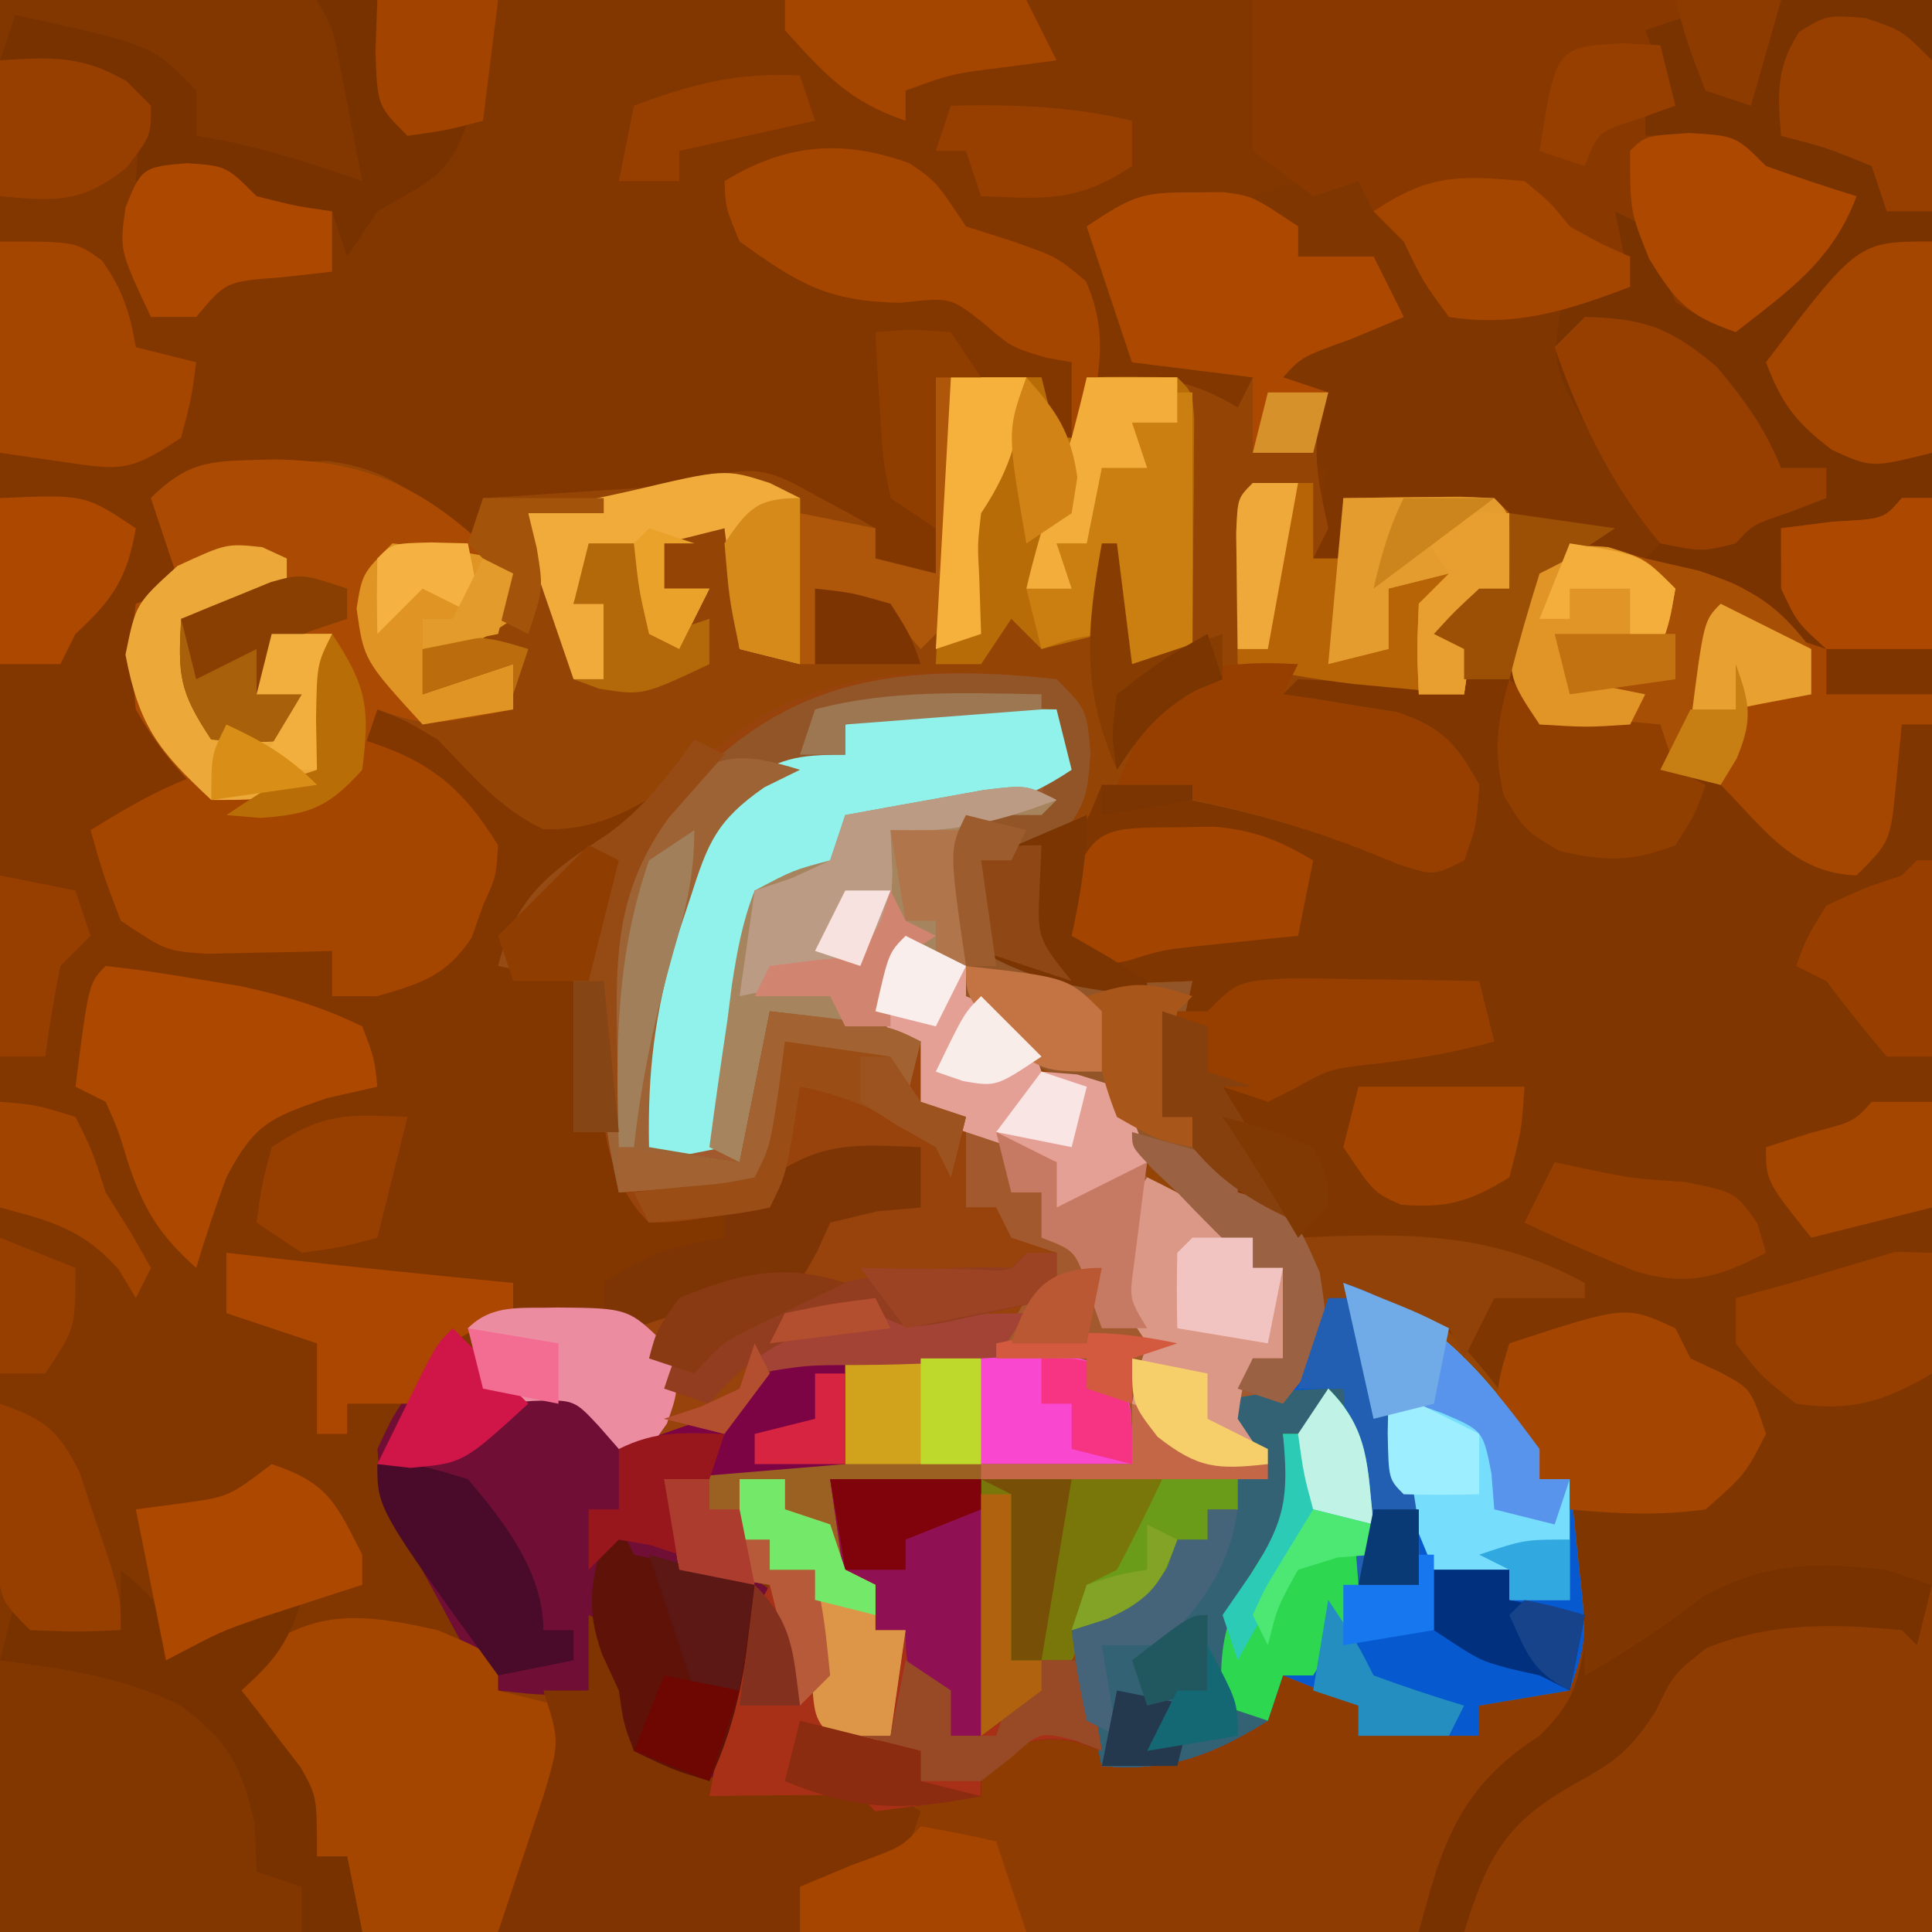 <?xml version="1.0" encoding="UTF-8"?>
<svg version="1.1" xmlns="http://www.w3.org/2000/svg" width="128" height="128">
<path d="M0 0 C42.24 0 84.48 0 128 0 C128 42.24 128 84.48 128 128 C85.76 128 43.52 128 0 128 C0 85.76 0 43.52 0 0 Z " fill="#823600" transform="translate(0,0)"/>
<path d="M0 0 C1.64 2.869 2.804 5.924 4 9 C6.64 8.67 9.28 8.34 12 8 C12.082 9.052 12.165 10.104 12.25 11.188 C13.067 15.339 14.289 16.866 17 20 C17.368 21.324 17.712 22.656 18 24 C18.66 24.33 19.32 24.66 20 25 C19.34 25.66 18.68 26.32 18 27 C17.01 26.01 17.01 26.01 16 25 C12.901 25.322 12.901 25.322 10 26 C8.958 30.615 8.958 30.615 10 35 C11.895 35.465 11.895 35.465 14.062 35.625 C16.012 35.811 16.012 35.811 18 36 C18.33 36.99 18.66 37.98 19 39 C20.114 39.093 20.114 39.093 21.25 39.188 C24.819 40.242 25.922 41.999 28 45 C29.32 44.67 30.64 44.34 32 44 C32.66 41.36 33.32 38.72 34 36 C34.66 36 35.32 36 36 36 C36 62.4 36 88.8 36 116 C4.65 116 -26.7 116 -59 116 C-58.01 113.03 -57.02 110.06 -56 107 C-55.628 105.342 -55.271 103.678 -55 102 C-55.876 101.687 -55.876 101.687 -56.77 101.367 C-59.835 99.488 -60.932 97.24 -62.688 94.125 C-63.289 93.076 -63.891 92.026 -64.512 90.945 C-66.823 86.372 -66.823 86.372 -67 84 C-66.004 81.859 -66.004 81.859 -64.562 79.75 C-64.089 79.044 -63.616 78.337 -63.129 77.609 C-62.57 76.813 -62.57 76.813 -62 76 C-61.474 76.959 -61.474 76.959 -60.938 77.938 C-58.228 80.822 -55.841 80.71 -52 81 C-51.67 81.99 -51.34 82.98 -51 84 C-49.726 83.573 -48.456 83.133 -47.188 82.688 C-46.48 82.444 -45.772 82.2 -45.043 81.949 C-42.924 81.118 -42.924 81.118 -41.488 79.395 C-40 78 -40 78 -36 78 C-36 80.31 -36 82.62 -36 85 C-41.94 85.495 -41.94 85.495 -48 86 C-47.67 87.98 -47.34 89.96 -47 92 C-46.093 91.979 -45.185 91.959 -44.25 91.938 C-41 93 -41 93 -39.852 95.035 C-39.207 96.662 -38.607 98.308 -38.055 99.969 C-37.185 102.202 -37.185 102.202 -34.883 102.781 C-34.261 102.853 -33.64 102.926 -33 103 C-32.67 100.69 -32.34 98.38 -32 96 C-32.66 96 -33.32 96 -34 96 C-34 95.01 -34 94.02 -34 93 C-34.66 93 -35.32 93 -36 93 C-36.33 90.69 -36.66 88.38 -37 86 C-33.7 86 -30.4 86 -27 86 C-26.505 93.425 -26.505 93.425 -26 101 C-25.01 100.67 -24.02 100.34 -23 100 C-23 99.34 -23 98.68 -23 98 C-22.01 98 -21.02 98 -20 98 C-19.505 101.465 -19.505 101.465 -19 105 C-17.559 104.574 -16.122 104.134 -14.688 103.688 C-13.887 103.444 -13.086 103.2 -12.262 102.949 C-9.9 101.958 -8.661 100.919 -7 99 C-5.35 99.66 -3.7 100.32 -2 101 C-2 101.66 -2 102.32 -2 103 C-0.577 102.722 -0.577 102.722 0.875 102.438 C4 102 4 102 6 103 C6 102.34 6 101.68 6 101 C7.98 100.67 9.96 100.34 12 100 C12 95.38 12 90.76 12 86 C11.34 86 10.68 86 10 86 C8.492 84.32 8.492 84.32 6.875 82.125 C6.336 81.406 5.797 80.686 5.242 79.945 C4 78 4 78 4 76 C-0.916 74.48 -0.916 74.48 -6 74 C-6.227 73.093 -6.454 72.185 -6.688 71.25 C-8.189 67.533 -9.831 66.335 -13 64 C-13 63.34 -13 62.68 -13 62 C-13.66 62 -14.32 62 -15 62 C-14.979 60.866 -14.959 59.731 -14.938 58.562 C-14.584 55.184 -14.584 55.184 -16 54 C-17.093 53.856 -18.186 53.711 -19.312 53.562 C-22.441 53.085 -24.341 52.595 -27 51 C-27 49.02 -27 47.04 -27 45 C-25.866 44.546 -24.731 44.093 -23.562 43.625 C-19.953 42.429 -19.953 42.429 -19 40 C-10.766 40.324 -3.702 42.11 4 45 C4.636 42.609 4.636 42.609 5 40 C3.652 37.565 3.652 37.565 1 36 C-1.66 35.474 -4.296 35.266 -7 35 C-7.33 34.34 -7.66 33.68 -8 33 C-4.617 31.872 -3.232 32.182 0.188 32.938 C1.089 33.132 1.99 33.327 2.918 33.527 C3.949 33.761 3.949 33.761 5 34 C5 33.01 5 32.02 5 31 C4.34 30.67 3.68 30.34 3 30 C4.375 28.5 4.375 28.5 6 27 C6.66 27 7.32 27 8 27 C7.67 25.35 7.34 23.7 7 22 C3.7 21.67 0.4 21.34 -3 21 C-3 22.32 -3 23.64 -3 25 C-3.66 25 -4.32 25 -5 25 C-4.67 23.02 -4.34 21.04 -4 19 C-4.66 18.67 -5.32 18.34 -6 18 C-5.34 16.68 -4.68 15.36 -4 14 C-5.32 13.67 -6.64 13.34 -8 13 C-3.5 9 -3.5 9 1 9 C0.01 7.515 0.01 7.515 -1 6 C-1.804 5.856 -2.609 5.711 -3.438 5.562 C-6 5 -6 5 -7.812 2.938 C-8.4 1.978 -8.4 1.978 -9 1 C-2.25 -1.125 -2.25 -1.125 0 0 Z " fill="#7F3600" transform="translate(92,12)"/>
<path d="M0 0 C0.681 -0.005 1.361 -0.01 2.062 -0.016 C4 0.25 4 0.25 7 2.25 C7 2.91 7 3.57 7 4.25 C8.65 4.25 10.3 4.25 12 4.25 C12.99 6.23 12.99 6.23 14 8.25 C12.866 8.724 11.731 9.199 10.562 9.688 C7.243 10.886 7.243 10.886 6 12.25 C6.99 12.58 7.98 12.91 9 13.25 C8.722 14.085 8.722 14.085 8.438 14.938 C7.925 17.648 8.437 19.574 9 22.25 C8.67 22.91 8.34 23.57 8 24.25 C8.66 24.25 9.32 24.25 10 24.25 C10 22.93 10 21.61 10 20.25 C11.646 20.223 13.292 20.204 14.938 20.188 C15.854 20.176 16.771 20.164 17.715 20.152 C20 20.25 20 20.25 21 21.25 C21.041 22.916 21.043 24.584 21 26.25 C20.34 26.25 19.68 26.25 19 26.25 C18.67 28.56 18.34 30.87 18 33.25 C17.218 33.166 16.435 33.082 15.629 32.996 C14.617 32.894 13.605 32.792 12.562 32.688 C11.553 32.583 10.544 32.479 9.504 32.371 C8.264 32.311 8.264 32.311 7 32.25 C6.67 32.58 6.34 32.91 6 33.25 C6.687 33.348 7.374 33.446 8.082 33.547 C8.983 33.696 9.884 33.846 10.812 34 C11.706 34.139 12.599 34.278 13.52 34.422 C16.547 35.433 17.463 36.49 19 39.25 C18.812 41.938 18.812 41.938 18 44.25 C16 45.25 16 45.25 13.785 44.543 C12.887 44.178 11.988 43.813 11.062 43.438 C5.447 41.291 -0.066 40.122 -6 39.25 C-6.266 39.895 -6.531 40.539 -6.805 41.203 C-7.199 41.879 -7.594 42.554 -8 43.25 C-11.125 44 -11.125 44 -14 44.25 C-13.898 47.197 -13.898 47.197 -13 50.25 C-9.002 52.915 -4.631 52.407 0 52.25 C-0.66 55.22 -1.32 58.19 -2 61.25 C-1.34 61.25 -0.68 61.25 0 61.25 C0 61.91 0 62.57 0 63.25 C1.485 63.745 1.485 63.745 3 64.25 C3 64.91 3 65.57 3 66.25 C3.639 66.477 4.279 66.704 4.938 66.938 C7 68.25 7 68.25 7.75 70.875 C7.832 71.659 7.915 72.442 8 73.25 C8.557 73.023 9.114 72.796 9.688 72.562 C12 72.25 12 72.25 14.375 73.188 C17.958 76.003 20.607 79.377 23 83.25 C23 83.91 23 84.57 23 85.25 C23.66 85.25 24.32 85.25 25 85.25 C25.195 87.02 25.381 88.791 25.562 90.562 C25.719 92.042 25.719 92.042 25.879 93.551 C26 96.25 26 96.25 25 99.25 C23.02 99.58 21.04 99.91 19 100.25 C19 100.91 19 101.57 19 102.25 C16.36 102.25 13.72 102.25 11 102.25 C11 101.59 11 100.93 11 100.25 C9.35 99.59 7.7 98.93 6 98.25 C5.505 99.735 5.505 99.735 5 101.25 C1.22 103.569 -1.561 104.642 -6 104.25 C-6.495 100.785 -6.495 100.785 -7 97.25 C-7.99 97.25 -8.98 97.25 -10 97.25 C-10 97.91 -10 98.57 -10 99.25 C-11.32 100.24 -12.64 101.23 -14 102.25 C-14 96.64 -14 91.03 -14 85.25 C-17.3 85.25 -20.6 85.25 -24 85.25 C-23.505 88.715 -23.505 88.715 -23 92.25 C-22.34 92.25 -21.68 92.25 -21 92.25 C-21 93.24 -21 94.23 -21 95.25 C-20.34 95.25 -19.68 95.25 -19 95.25 C-19.33 97.56 -19.66 99.87 -20 102.25 C-20.99 102.58 -21.98 102.91 -23 103.25 C-26.291 99.64 -27.547 97.124 -28 92.25 C-30.97 91.755 -30.97 91.755 -34 91.25 C-34.33 89.27 -34.66 87.29 -35 85.25 C-32.118 84.289 -30.301 84.144 -27.312 84.188 C-26.504 84.197 -25.696 84.206 -24.863 84.215 C-24.248 84.226 -23.634 84.238 -23 84.25 C-23 81.94 -23 79.63 -23 77.25 C-25.941 77.434 -25.941 77.434 -29 78.25 C-29.309 78.91 -29.619 79.57 -29.938 80.25 C-30.463 81.24 -30.463 81.24 -31 82.25 C-34.438 83.188 -34.438 83.188 -38 83.25 C-39.625 81.812 -39.625 81.812 -41 80.25 C-43.626 79.999 -43.626 79.999 -46 80.25 C-46.66 78.6 -47.32 76.95 -48 75.25 C-47 74.25 -47 74.25 -44.383 74.223 C-42.216 74.282 -40.049 74.345 -37.883 74.41 C-34.8 74.484 -34.8 74.484 -32 72.25 C-30.989 72.126 -29.979 72.002 -28.938 71.875 C-27.483 71.566 -27.483 71.566 -26 71.25 C-25.67 70.59 -25.34 69.93 -25 69.25 C-24.67 68.59 -24.34 67.93 -24 67.25 C-20.875 66.5 -20.875 66.5 -18 66.25 C-18.33 65.59 -18.66 64.93 -19 64.25 C-22.343 64.176 -24.804 64.185 -28 65.25 C-28 65.91 -28 66.57 -28 67.25 C-34.055 68.227 -34.055 68.227 -36 68.25 C-39.724 64.526 -39.113 59.274 -39.25 54.25 C-39.177 46.87 -36.734 42.8 -32 37.25 C-32.557 37.704 -33.114 38.157 -33.688 38.625 C-36.661 40.714 -39.286 42.304 -43 42.188 C-45.926 40.816 -47.757 38.549 -50 36.25 C-52.166 34.955 -52.166 34.955 -54 34.25 C-54.402 35.426 -54.402 35.426 -54.812 36.625 C-56 39.25 -56 39.25 -59 41.25 C-61.312 41.812 -61.312 41.812 -64 41.25 C-66.529 39.234 -68.392 37.055 -70 34.25 C-70.375 30.312 -70.375 30.312 -70 27.25 C-69.01 26.92 -68.02 26.59 -67 26.25 C-67.66 24.27 -68.32 22.29 -69 20.25 C-66.247 17.497 -64.528 17.918 -60.688 17.875 C-59.557 17.847 -58.426 17.818 -57.262 17.789 C-53.383 18.337 -51.837 19.629 -49 22.25 C-48.34 22.58 -47.68 22.91 -47 23.25 C-47 22.26 -47 21.27 -47 20.25 C-46.036 20.189 -45.072 20.129 -44.078 20.066 C-42.815 19.983 -41.552 19.899 -40.25 19.812 C-38.997 19.731 -37.744 19.65 -36.453 19.566 C-33.175 19.381 -33.175 19.381 -30.812 18.594 C-28.257 18.109 -26.995 18.953 -24.75 20.188 C-24.044 20.568 -23.337 20.948 -22.609 21.34 C-22.078 21.64 -21.547 21.941 -21 22.25 C-21 22.91 -21 23.57 -21 24.25 C-19.68 24.58 -18.36 24.91 -17 25.25 C-17 20.96 -17 16.67 -17 12.25 C-14.69 12.25 -12.38 12.25 -10 12.25 C-9.505 14.23 -9.505 14.23 -9 16.25 C-8.34 16.25 -7.68 16.25 -7 16.25 C-7 14.93 -7 13.61 -7 12.25 C-3.053 12.071 -0.402 12.156 3 14.25 C3.33 13.59 3.66 12.93 4 12.25 C1.36 11.92 -1.28 11.59 -4 11.25 C-4.99 8.28 -5.98 5.31 -7 2.25 C-4.003 0.252 -3.367 -0.026 0 0 Z " fill="#944506" transform="translate(79,12.75)"/>
<path d="M0 0 C0.351 0.639 0.701 1.279 1.062 1.938 C3.772 4.822 6.159 4.71 10 5 C10.33 5.99 10.66 6.98 11 8 C12.274 7.573 13.544 7.133 14.812 6.688 C15.52 6.444 16.228 6.2 16.957 5.949 C19.076 5.118 19.076 5.118 20.512 3.395 C22 2 22 2 26 2 C26 4.31 26 6.62 26 9 C20.06 9.495 20.06 9.495 14 10 C14.33 11.98 14.66 13.96 15 16 C15.908 15.979 16.815 15.959 17.75 15.938 C21 17 21 17 22.148 19.035 C22.793 20.662 23.393 22.308 23.945 23.969 C24.815 26.202 24.815 26.202 27.117 26.781 C27.739 26.853 28.36 26.926 29 27 C29.33 24.69 29.66 22.38 30 20 C29.34 20 28.68 20 28 20 C28 19.01 28 18.02 28 17 C27.34 17 26.68 17 26 17 C25.67 14.69 25.34 12.38 25 10 C28.3 10 31.6 10 35 10 C35.495 17.425 35.495 17.425 36 25 C36.99 24.67 37.98 24.34 39 24 C39 23.34 39 22.68 39 22 C39.99 22 40.98 22 42 22 C42.495 25.465 42.495 25.465 43 29 C44.441 28.574 45.878 28.134 47.312 27.688 C48.513 27.322 48.513 27.322 49.738 26.949 C52.1 25.958 53.339 24.919 55 23 C57.475 23.99 57.475 23.99 60 25 C60 25.66 60 26.32 60 27 C60.949 26.814 61.898 26.629 62.875 26.438 C66 26 66 26 68 27 C68 26.34 68 25.68 68 25 C69.98 24.67 71.96 24.34 74 24 C74.495 22.515 74.495 22.515 75 21 C75 21.66 75 22.32 75 23 C77.738 21.389 80.258 19.795 82.75 17.812 C86.947 15.472 90.293 15.453 95 16 C96.485 16.495 96.485 16.495 98 17 C98 24.59 98 32.18 98 40 C66.65 40 35.3 40 3 40 C3.99 37.03 4.98 34.06 6 31 C6.372 29.342 6.729 27.678 7 26 C6.416 25.791 5.832 25.582 5.23 25.367 C2.165 23.488 1.068 21.24 -0.688 18.125 C-1.289 17.076 -1.891 16.026 -2.512 14.945 C-4.823 10.372 -4.823 10.372 -5 8 C-4.004 5.859 -4.004 5.859 -2.562 3.75 C-2.089 3.044 -1.616 2.337 -1.129 1.609 C-0.756 1.078 -0.384 0.547 0 0 Z " fill="#8E3C02" transform="translate(30,88)"/>
<path d="M0 0 C0.625 1.812 0.625 1.812 1 4 C0.01 5.485 0.01 5.485 -1 7 C-2.65 7 -4.3 7 -6 7 C-6 10.96 -6 14.92 -6 19 C-4.68 19.66 -3.36 20.32 -2 21 C-1.67 21.99 -1.34 22.98 -1 24 C0.65 24.33 2.3 24.66 4 25 C4.247 25.949 4.495 26.898 4.75 27.875 C5.671 31.053 5.671 31.053 7.938 32.25 C8.618 32.498 9.299 32.745 10 33 C10.99 33.66 11.98 34.32 13 35 C13 35.66 13 36.32 13 37 C13.66 37 14.32 37 15 37 C15 38.98 15 40.96 15 43 C14.34 43 13.68 43 13 43 C13 43.66 13 44.32 13 45 C13.66 45 14.32 45 15 45 C16.32 42.69 17.64 40.38 19 38 C25.053 40.018 28.279 43.95 32 49 C32 49.66 32 50.32 32 51 C32.66 51 33.32 51 34 51 C34.195 52.77 34.381 54.541 34.562 56.312 C34.667 57.299 34.771 58.285 34.879 59.301 C35 62 35 62 34 65 C31.03 65.495 31.03 65.495 28 66 C28 66.66 28 67.32 28 68 C25.36 68 22.72 68 20 68 C20 67.34 20 66.68 20 66 C18.35 65.34 16.7 64.68 15 64 C14.505 65.485 14.505 65.485 14 67 C10.22 69.319 7.439 70.392 3 70 C2.34 67.03 1.68 64.06 1 61 C2.454 60.072 2.454 60.072 3.938 59.125 C7.028 57.343 7.028 57.343 8 55 C8.66 55 9.32 55 10 55 C10 54.34 10 53.68 10 53 C10.66 53 11.32 53 12 53 C12 52.34 12 51.68 12 51 C11.402 50.732 10.804 50.464 10.188 50.188 C8.028 49.015 6.642 47.806 5 46 C5 47.32 5 48.64 5 50 C1.7 50 -1.6 50 -5 50 C-5.366 43.649 -5.366 43.649 -3.625 40.562 C-2 39 -2 39 0 39 C0 38.01 0 37.02 0 36 C-1.32 35.67 -2.64 35.34 -4 35 C-4 34.34 -4 33.68 -4 33 C-4.66 33 -5.32 33 -6 33 C-6 31.02 -6 29.04 -6 27 C-6.99 27 -7.98 27 -9 27 C-9 25.35 -9 23.7 -9 22 C-12.3 21.34 -15.6 20.68 -19 20 C-19.66 23.3 -20.32 26.6 -21 30 C-23 30.043 -25 30.041 -27 30 C-28 29 -28 29 -28.25 26.125 C-28.125 18.55 -25.915 10.809 -21 5 C-18.327 3.218 -17.262 3 -14 3 C-14 2.34 -14 1.68 -14 1 C-9.237 0.047 -4.833 -0.083 0 0 Z " fill="#A1592D" transform="translate(70,47)"/>
<path d="M0 0 C2 2 2 2 2.25 4.938 C2 8 2 8 0 11 C-2.625 11.688 -2.625 11.688 -5 12 C-4.898 14.947 -4.898 14.947 -4 18 C-0.002 20.665 4.369 20.157 9 20 C8.34 22.97 7.68 25.94 7 29 C7.66 29 8.32 29 9 29 C9 29.66 9 30.32 9 31 C9.99 31.33 10.98 31.66 12 32 C12 32.66 12 33.32 12 34 C12.928 34.278 12.928 34.278 13.875 34.562 C16 36 16 36 17.438 39.312 C18 43 18 43 16.625 45.938 C16.089 46.618 15.553 47.299 15 48 C14.01 47.67 13.02 47.34 12 47 C12.495 46.01 12.495 46.01 13 45 C13.66 45 14.32 45 15 45 C15 43.02 15 41.04 15 39 C14.34 39 13.68 39 13 39 C11.29 37.378 9.627 35.706 8 34 C7.443 33.484 6.886 32.969 6.312 32.438 C5 31 5 31 4.062 28.875 C3.712 28.256 3.361 27.637 3 27 C2.402 26.856 1.804 26.711 1.188 26.562 C-2.412 25.637 -3.779 23.941 -6 21 C-6.915 17.043 -7.866 12.732 -6 9 C-3.438 8.375 -3.438 8.375 -1 8 C-0.67 6.35 -0.34 4.7 0 3 C-4.62 3 -9.24 3 -14 3 C-14 3.66 -14 4.32 -14 5 C-15.238 5.433 -16.475 5.866 -17.75 6.312 C-21.788 8.292 -22.932 10.308 -24.438 14.5 C-24.996 16.322 -25.52 18.156 -26 20 C-26.196 20.696 -26.392 21.392 -26.594 22.109 C-27.229 25.064 -27.058 27.991 -27 31 C-25.02 31.33 -23.04 31.66 -21 32 C-20.34 28.7 -19.68 25.4 -19 22 C-11.25 22.875 -11.25 22.875 -9 24 C-9 25.65 -9 27.3 -9 29 C-8.01 29 -7.02 29 -6 29 C-6 30.98 -6 32.96 -6 35 C-5.34 35 -4.68 35 -4 35 C-3.67 35.66 -3.34 36.32 -3 37 C-2.01 37.33 -1.02 37.66 0 38 C0 38.99 0 39.98 0 41 C-0.66 41 -1.32 41 -2 41 C-4.12 44.534 -4.532 47.944 -5 52 C-1.7 52 1.6 52 5 52 C5 50.68 5 49.36 5 48 C8 49 8 49 9 51 C11.527 51.656 11.527 51.656 14 52 C13.01 52.495 13.01 52.495 12 53 C12 53.66 12 54.32 12 55 C11.34 55 10.68 55 10 55 C10 55.66 10 56.32 10 57 C9.34 57 8.68 57 8 57 C7.753 57.619 7.505 58.237 7.25 58.875 C5.778 61.378 4.59 61.83 2 63 C1.67 63.66 1.34 64.32 1 65 C0.34 65 -0.32 65 -1 65 C-1 65.66 -1 66.32 -1 67 C-2.32 67.99 -3.64 68.98 -5 70 C-5 64.39 -5 58.78 -5 53 C-8.3 53 -11.6 53 -15 53 C-14.67 55.31 -14.34 57.62 -14 60 C-13.34 60 -12.68 60 -12 60 C-12 60.99 -12 61.98 -12 63 C-11.34 63 -10.68 63 -10 63 C-10.33 65.31 -10.66 67.62 -11 70 C-12.485 70.495 -12.485 70.495 -14 71 C-17.291 67.39 -18.547 64.874 -19 60 C-20.98 59.67 -22.96 59.34 -25 59 C-25.33 57.02 -25.66 55.04 -26 53 C-23.118 52.039 -21.301 51.894 -18.312 51.938 C-17.1 51.951 -17.1 51.951 -15.863 51.965 C-15.248 51.976 -14.634 51.988 -14 52 C-14 49.69 -14 47.38 -14 45 C-16.941 45.184 -16.941 45.184 -20 46 C-20.309 46.66 -20.619 47.32 -20.938 48 C-21.288 48.66 -21.639 49.32 -22 50 C-25.438 50.938 -25.438 50.938 -29 51 C-30.625 49.562 -30.625 49.562 -32 48 C-34.626 47.749 -34.626 47.749 -37 48 C-37.66 46.35 -38.32 44.7 -39 43 C-38 42 -38 42 -35.383 41.973 C-33.216 42.032 -31.049 42.095 -28.883 42.16 C-25.8 42.234 -25.8 42.234 -23 40 C-21.989 39.876 -20.979 39.752 -19.938 39.625 C-18.968 39.419 -17.999 39.212 -17 39 C-16.67 38.34 -16.34 37.68 -16 37 C-15.67 36.34 -15.34 35.68 -15 35 C-11.875 34.25 -11.875 34.25 -9 34 C-9.33 33.34 -9.66 32.68 -10 32 C-13.343 31.926 -15.804 31.935 -19 33 C-19 33.66 -19 34.32 -19 35 C-25.055 35.977 -25.055 35.977 -27 36 C-30.724 32.276 -30.113 27.024 -30.25 22 C-30.173 15.049 -28.154 10.609 -23.484 5.391 C-16.823 -0.85 -8.777 -0.991 0 0 Z " fill="#98420C" transform="translate(70,45)"/>
<path d="M0 0 C3.3 0 6.6 0 10 0 C10 15.84 10 31.68 10 48 C9.34 48 8.68 48 8 48 C7.876 49.279 7.753 50.557 7.625 51.875 C7.25 55.75 7.25 55.75 5 58 C0.769 57.854 -1.173 54.827 -4 52 C-6.173 51.139 -6.173 51.139 -8 51 C-8 50.01 -8 49.02 -8 48 C-10.018 48.098 -12.036 48.195 -14.055 48.293 C-14.697 48.196 -15.339 48.1 -16 48 C-18 45 -18 45 -17.812 41.438 C-17 38 -17 38 -14 36 C-12.323 36.279 -10.654 36.608 -9 37 C-8.505 36.505 -8.505 36.505 -8 36 C-8.338 35.481 -8.675 34.961 -9.023 34.426 C-15.269 24.66 -15.269 24.66 -14.625 20.688 C-14.419 20.131 -14.213 19.574 -14 19 C-12.68 19 -11.36 19 -10 19 C-10.33 17.35 -10.66 15.7 -11 14 C-10.01 14.33 -9.02 14.66 -8 15 C-7.67 16.65 -7.34 18.3 -7 20 C-4.814 21.041 -4.814 21.041 -2 21 C0.356 19.306 2.28 17.335 4 15 C4 14.34 4 13.68 4 13 C-0.303 11.531 -4.623 10.226 -9 9 C-9 8.34 -9 7.68 -9 7 C-8.34 7 -7.68 7 -7 7 C-8.152 4.532 -9.048 2.952 -11 1 C-9.35 1 -7.7 1 -6 1 C-5.711 1.804 -5.423 2.609 -5.125 3.438 C-4.267 6.133 -4.267 6.133 -2 7 C-2.041 6.216 -2.083 5.433 -2.125 4.625 C-2 2 -2 2 0 0 Z " fill="#793300" transform="translate(118,0)"/>
<path d="M0 0 C0.351 0.639 0.701 1.279 1.062 1.938 C3.772 4.822 6.159 4.71 10 5 C10.33 5.99 10.66 6.98 11 8 C12.274 7.573 13.544 7.133 14.812 6.688 C15.52 6.444 16.228 6.2 16.957 5.949 C19.076 5.118 19.076 5.118 20.512 3.395 C22 2 22 2 26 2 C26 4.31 26 6.62 26 9 C20.06 9.495 20.06 9.495 14 10 C14.33 11.98 14.66 13.96 15 16 C15.908 15.979 16.815 15.959 17.75 15.938 C21 17 21 17 22.148 19.035 C22.793 20.662 23.393 22.308 23.945 23.969 C24.815 26.202 24.815 26.202 27.117 26.781 C27.739 26.853 28.36 26.926 29 27 C29.33 24.69 29.66 22.38 30 20 C29.34 20 28.68 20 28 20 C28 19.01 28 18.02 28 17 C27.34 17 26.68 17 26 17 C25.67 14.69 25.34 12.38 25 10 C28.3 10 31.6 10 35 10 C35.495 17.425 35.495 17.425 36 25 C36.99 24.67 37.98 24.34 39 24 C39 23.34 39 22.68 39 22 C39.99 22 40.98 22 42 22 C42.495 24.97 42.495 24.97 43 28 C42.134 27.691 42.134 27.691 41.25 27.375 C38.48 26.913 37.354 27.571 35 29 C35 29.66 35 30.32 35 31 C32.674 31.381 30.339 31.713 28 32 C27.67 31.67 27.34 31.34 27 31 C25.416 31.006 23.832 31.055 22.25 31.125 C18.002 31.161 15.279 30.962 12 28 C11.25 26.062 11.25 26.062 11 24 C10.814 23.258 10.629 22.515 10.438 21.75 C10.293 21.172 10.149 20.595 10 20 C9.67 21.32 9.34 22.64 9 24 C6.238 24.359 6.238 24.359 3 24 C0.918 21.516 0.918 21.516 -0.812 18.25 C-1.396 17.183 -1.98 16.115 -2.582 15.016 C-4.822 10.253 -4.822 10.253 -5 8 C-4.004 5.859 -4.004 5.859 -2.562 3.75 C-2.089 3.044 -1.616 2.337 -1.129 1.609 C-0.756 1.078 -0.384 0.547 0 0 Z " fill="#700E35" transform="translate(30,88)"/>
<path d="M0 0 C6.053 2.018 9.279 5.95 13 11 C13 11.66 13 12.32 13 13 C13.66 13 14.32 13 15 13 C15.195 14.77 15.381 16.541 15.562 18.312 C15.719 19.792 15.719 19.792 15.879 21.301 C16 24 16 24 15 27 C13.02 27.33 11.04 27.66 9 28 C9 28.66 9 29.32 9 30 C6.36 30 3.72 30 1 30 C1 29.34 1 28.68 1 28 C-0.65 27.34 -2.3 26.68 -4 26 C-4.33 26.99 -4.66 27.98 -5 29 C-8.78 31.319 -11.561 32.392 -16 32 C-16.66 29.03 -17.32 26.06 -18 23 C-17.031 22.381 -16.061 21.762 -15.062 21.125 C-11.972 19.343 -11.972 19.343 -11 17 C-10.34 17 -9.68 17 -9 17 C-9 16.34 -9 15.68 -9 15 C-8.34 15 -7.68 15 -7 15 C-7 14.34 -7 13.68 -7 13 C-6.34 13 -5.68 13 -5 13 C-6.32 11.35 -7.64 9.7 -9 8 C-8.258 7.979 -7.515 7.959 -6.75 7.938 C-3.572 6.854 -3.272 6.255 -1.688 3.438 C-1.131 2.303 -0.574 1.169 0 0 Z " fill="#0659CF" transform="translate(89,85)"/>
<path d="M0 0 C11.55 0 23.1 0 35 0 C34.34 2.31 33.68 4.62 33 7 C32.01 6.67 31.02 6.34 30 6 C29.67 4.35 29.34 2.7 29 1 C28.01 1.33 27.02 1.66 26 2 C26.66 3.65 27.32 5.3 28 7 C27.34 7 26.68 7 26 7 C26 7.66 26 8.32 26 9 C27.423 8.938 27.423 8.938 28.875 8.875 C32 9 32 9 34 11 C35.984 11.714 37.983 12.386 40 13 C38.417 17.274 35.494 19.265 32 22 C30.125 21.312 30.125 21.312 28 20 C27.278 18.356 26.606 16.689 26 15 C25.34 14.67 24.68 14.34 24 14 C24.33 15.65 24.66 17.3 25 19 C20.881 20.569 17.411 21.686 13 21 C11.25 18.625 11.25 18.625 10 16 C9.34 15.34 8.68 14.68 8 14 C7.67 13.34 7.34 12.68 7 12 C6.01 12.33 5.02 12.66 4 13 C2.68 12.01 1.36 11.02 0 10 C0 6.7 0 3.4 0 0 Z " fill="#893900" transform="translate(83,0)"/>
<path d="M0 0 C2.97 0 5.94 0 9 0 C9 2.31 9 4.62 9 7 C12.3 7 15.6 7 19 7 C19 5.68 19 4.36 19 3 C22 4 22 4 23 6 C25.527 6.656 25.527 6.656 28 7 C27.34 7.33 26.68 7.66 26 8 C26 8.66 26 9.32 26 10 C25.34 10 24.68 10 24 10 C24 10.66 24 11.32 24 12 C23.34 12 22.68 12 22 12 C21.753 12.619 21.505 13.238 21.25 13.875 C19.778 16.378 18.59 16.83 16 18 C15.67 18.66 15.34 19.32 15 20 C14.34 20 13.68 20 13 20 C13 20.66 13 21.32 13 22 C11.68 22.99 10.36 23.98 9 25 C9 19.39 9 13.78 9 8 C5.7 8 2.4 8 -1 8 C-0.67 10.31 -0.34 12.62 0 15 C0.66 15 1.32 15 2 15 C2 15.99 2 16.98 2 18 C2.66 18 3.32 18 4 18 C3.67 20.31 3.34 22.62 3 25 C2.01 25.33 1.02 25.66 0 26 C-3.291 22.39 -4.547 19.874 -5 15 C-7.97 14.505 -7.97 14.505 -11 14 C-11.33 12.02 -11.66 10.04 -12 8 C-9.118 7.039 -7.301 6.894 -4.312 6.938 C-3.1 6.951 -3.1 6.951 -1.863 6.965 C-0.941 6.982 -0.941 6.982 0 7 C0 4.69 0 2.38 0 0 Z " fill="#9A6122" transform="translate(56,90)"/>
<path d="M0 0 C7.197 0.056 10.984 2.545 15.938 7.562 C15.607 8.883 15.277 10.203 14.938 11.562 C13.287 11.893 11.637 12.223 9.938 12.562 C9.938 13.553 9.938 14.543 9.938 15.562 C11.918 14.902 13.898 14.242 15.938 13.562 C15.938 14.553 15.938 15.543 15.938 16.562 C10.312 17.688 10.312 17.688 6.938 16.562 C6.669 17.346 6.401 18.13 6.125 18.938 C4.938 21.562 4.938 21.562 1.938 23.562 C-0.375 24.125 -0.375 24.125 -3.062 23.562 C-5.591 21.547 -7.454 19.367 -9.062 16.562 C-9.438 12.625 -9.438 12.625 -9.062 9.562 C-8.072 9.232 -7.082 8.902 -6.062 8.562 C-6.723 6.582 -7.383 4.603 -8.062 2.562 C-5.365 -0.135 -3.771 0.137 0 0 Z " fill="#AB4B03" transform="translate(18.062,30.438)"/>
<path d="M0 0 C0.66 0 1.32 0 2 0 C2 4.95 2 9.9 2 15 C1.34 15 0.68 15 0 15 C-0.124 16.279 -0.247 17.558 -0.375 18.875 C-0.75 22.75 -0.75 22.75 -3 25 C-7.231 24.854 -9.173 21.827 -12 19 C-14.173 18.139 -14.173 18.139 -16 18 C-16 17.01 -16 16.02 -16 15 C-18.018 15.098 -20.036 15.195 -22.055 15.293 C-22.697 15.196 -23.339 15.1 -24 15 C-26 12 -26 12 -25.812 8.438 C-25 5 -25 5 -22 3 C-19.75 3.25 -19.75 3.25 -17 4 C-15.175 4.433 -15.175 4.433 -13.312 4.875 C-10 6 -10 6 -8 9 C-7.01 9.33 -6.02 9.66 -5 10 C-5.495 9.422 -5.99 8.845 -6.5 8.25 C-8 6 -8 6 -8 2 C-6.866 1.856 -5.731 1.711 -4.562 1.562 C-1.192 1.388 -1.192 1.388 0 0 Z " fill="#A54700" transform="translate(126,33)"/>
<path d="M0 0 C2 2 2 2 2.25 4.938 C2 8 2 8 0 11 C-2.625 11.688 -2.625 11.688 -5 12 C-4.898 14.947 -4.898 14.947 -4 18 C-0.002 20.665 4.369 20.157 9 20 C8.34 22.97 7.68 25.94 7 29 C7.66 29 8.32 29 9 29 C9 29.66 9 30.32 9 31 C9.99 31.33 10.98 31.66 12 32 C12 32.66 12 33.32 12 34 C12.928 34.278 12.928 34.278 13.875 34.562 C16 36 16 36 17.438 39.312 C18 43 18 43 16.625 45.938 C16.089 46.618 15.553 47.299 15 48 C14.01 47.67 13.02 47.34 12 47 C12.495 46.01 12.495 46.01 13 45 C13.66 45 14.32 45 15 45 C15 43.02 15 41.04 15 39 C14.34 39 13.68 39 13 39 C11.29 37.378 9.627 35.706 8 34 C7.443 33.484 6.886 32.969 6.312 32.438 C5 31 5 31 4.062 28.875 C3.712 28.256 3.361 27.637 3 27 C2.402 26.856 1.804 26.711 1.188 26.562 C-2.412 25.637 -3.779 23.941 -6 21 C-6.915 17.043 -7.866 12.732 -6 9 C-3.438 8.375 -3.438 8.375 -1 8 C-0.67 6.35 -0.34 4.7 0 3 C-4.62 3 -9.24 3 -14 3 C-14 3.66 -14 4.32 -14 5 C-15.238 5.433 -16.475 5.866 -17.75 6.312 C-21.788 8.292 -22.932 10.308 -24.438 14.5 C-24.996 16.322 -25.52 18.156 -26 20 C-26.196 20.696 -26.392 21.392 -26.594 22.109 C-27.229 25.064 -27.058 27.991 -27 31 C-25.02 31.33 -23.04 31.66 -21 32 C-20.34 28.7 -19.68 25.4 -19 22 C-11.25 22.875 -11.25 22.875 -9 24 C-9.33 25.32 -9.66 26.64 -10 28 C-10.33 27.01 -10.66 26.02 -11 25 C-13.31 24.67 -15.62 24.34 -18 24 C-18.144 25.114 -18.289 26.227 -18.438 27.375 C-19 31 -19 31 -20 33 C-22.066 33.414 -22.066 33.414 -24.562 33.625 C-25.389 33.7 -26.215 33.775 -27.066 33.852 C-27.704 33.901 -28.343 33.95 -29 34 C-30.533 27.102 -31.178 19.347 -28.812 12.625 C-21.063 1.401 -13.941 -1.573 0 0 Z " fill="#925528" transform="translate(70,45)"/>
<path d="M0 0 C2.5 1.062 2.5 1.062 4 2 C4 2.66 4 3.32 4 4 C5.32 4.33 6.64 4.66 8 5 C8.688 6.625 8.688 6.625 9 9 C7.688 11.938 7.688 11.938 6 15 C5.315 16.659 4.641 18.323 4 20 C1.03 20 -1.94 20 -5 20 C-5.33 18.35 -5.66 16.7 -6 15 C-6.66 15 -7.32 15 -8 15 C-8.433 13.948 -8.866 12.896 -9.312 11.812 C-10.639 8.705 -12.183 5.855 -14 3 C-8.922 -1.19 -6.423 -1.45 0 0 Z " fill="#A44500" transform="translate(29,108)"/>
<path d="M0 0 C4.382 1.339 6.579 3.09 9 7 C8.875 9.062 8.875 9.062 8 11 C7.753 11.701 7.505 12.402 7.25 13.125 C5.547 15.68 3.903 16.15 1 17 C0.01 17 -0.98 17 -2 17 C-2 16.01 -2 15.02 -2 14 C-2.759 14.023 -3.519 14.046 -4.301 14.07 C-5.295 14.088 -6.289 14.106 -7.312 14.125 C-8.792 14.16 -8.792 14.16 -10.301 14.195 C-13 14 -13 14 -16 12 C-17.188 8.875 -17.188 8.875 -18 6 C-15.325 4.337 -13 3 -10 2 C-9.67 2.66 -9.34 3.32 -9 4 C-5.568 3.736 -5.568 3.736 -2 3 C-1.34 2.01 -0.68 1.02 0 0 Z " fill="#A44500" transform="translate(24,49)"/>
<path d="M0 0 C1.98 0 3.96 0 6 0 C6.33 1.32 6.66 2.64 7 4 C7.66 4 8.32 4 9 4 C9 2.68 9 1.36 9 0 C11 -0.043 13 -0.041 15 0 C16 1 16 1 16.114 2.766 C16.108 3.515 16.103 4.264 16.098 5.035 C16.094 5.844 16.091 6.653 16.088 7.486 C16.08 8.336 16.071 9.187 16.062 10.062 C16.058 10.917 16.053 11.771 16.049 12.65 C16.037 14.767 16.019 16.883 16 19 C14.68 19 13.36 19 12 19 C11.34 18.34 10.68 17.68 10 17 C9.01 17.247 9.01 17.247 8 17.5 C7.01 17.747 7.01 17.747 6 18 C5.34 17.34 4.68 16.68 4 16 C3.34 16.99 2.68 17.98 2 19 C1.01 19 0.02 19 -1 19 C-0.67 12.73 -0.34 6.46 0 0 Z " fill="#B86C08" transform="translate(63,25)"/>
<path d="M0 0 C2 1 2 1 3.188 3.938 C4 7 4 7 3 9 C7.254 11.269 10.918 11.106 15.598 10.875 C18.226 11.012 19.754 11.672 22 13 C21 16 21 16 18 18 C16.68 18 15.36 18 14 18 C14 18.99 14 19.98 14 21 C7.4 21 0.8 21 -6 21 C-5.01 18.03 -4.02 15.06 -3 12 C-1.915 8.375 -1.915 8.375 -3 5 C-2.01 5 -1.02 5 0 5 C0 3.35 0 1.7 0 0 Z " fill="#7F3401" transform="translate(39,107)"/>
<path d="M0 0 C2.186 6.429 2.292 10.209 -0.562 16.375 C-1.037 17.241 -1.511 18.108 -2 19 C-2.66 19 -3.32 19 -4 19 C-4.33 19.99 -4.66 20.98 -5 22 C-8.78 24.319 -11.561 25.392 -16 25 C-16.66 22.03 -17.32 19.06 -18 16 C-17.031 15.381 -16.061 14.762 -15.062 14.125 C-11.972 12.343 -11.972 12.343 -11 10 C-10.34 10 -9.68 10 -9 10 C-9 9.34 -9 8.68 -9 8 C-8.34 8 -7.68 8 -7 8 C-7 7.34 -7 6.68 -7 6 C-6.34 6 -5.68 6 -5 6 C-6.32 4.35 -7.64 2.7 -9 1 C-5.847 0.299 -3.273 0 0 0 Z " fill="#336275" transform="translate(89,92)"/>
<path d="M0 0 C0.33 1.32 0.66 2.64 1 4 C-2.281 6.187 -4.331 6.544 -8.188 7.125 C-9.274 7.293 -10.361 7.46 -11.48 7.633 C-12.312 7.754 -13.143 7.875 -14 8 C-14 8.99 -14 9.98 -14 11 C-15.98 11.33 -17.96 11.66 -20 12 C-20.66 17.61 -21.32 23.22 -22 29 C-23.65 29.33 -25.3 29.66 -27 30 C-28 29 -28 29 -28.25 26.125 C-28.125 18.55 -25.915 10.809 -21 5 C-18.327 3.218 -17.262 3 -14 3 C-14 2.34 -14 1.68 -14 1 C-9.237 0.047 -4.833 -0.083 0 0 Z " fill="#90F2EB" transform="translate(70,47)"/>
<path d="M0 0 C3.3 0 6.6 0 10 0 C10.33 4.95 10.66 9.9 11 15 C11.99 14.67 12.98 14.34 14 14 C14 13.34 14 12.68 14 12 C14.99 12 15.98 12 17 12 C17.33 13.98 17.66 15.96 18 18 C17.134 17.691 17.134 17.691 16.25 17.375 C13.48 16.913 12.354 17.571 10 19 C10 19.66 10 20.32 10 21 C7.674 21.381 5.339 21.713 3 22 C2.67 21.67 2.34 21.34 2 21 C0.314 20.928 -1.375 20.916 -3.062 20.938 C-3.982 20.947 -4.901 20.956 -5.848 20.965 C-6.558 20.976 -7.268 20.988 -8 21 C-7.716 19.415 -7.422 17.832 -7.125 16.25 C-6.963 15.368 -6.8 14.487 -6.633 13.578 C-6.032 11.131 -5.22 9.194 -4 7 C-3.758 7.638 -3.515 8.276 -3.266 8.934 C-2.93 9.76 -2.595 10.586 -2.25 11.438 C-1.925 12.261 -1.6 13.085 -1.266 13.934 C-0.181 16.185 -0.181 16.185 2.141 16.785 C2.754 16.856 3.368 16.927 4 17 C4.33 14.69 4.66 12.38 5 10 C4.34 10 3.68 10 3 10 C3 9.01 3 8.02 3 7 C2.34 7 1.68 7 1 7 C0.67 4.69 0.34 2.38 0 0 Z " fill="#A83017" transform="translate(55,98)"/>
<path d="M0 0 C1.32 0 2.64 0 4 0 C4 1.65 4 3.3 4 5 C4.66 5 5.32 5 6 5 C6 3.68 6 2.36 6 1 C7.646 0.973 9.292 0.954 10.938 0.938 C11.854 0.926 12.771 0.914 13.715 0.902 C16 1 16 1 17 2 C17.041 3.666 17.043 5.334 17 7 C16.34 7 15.68 7 15 7 C14.67 9.31 14.34 11.62 14 14 C12.437 13.857 10.875 13.711 9.312 13.562 C8.442 13.481 7.572 13.4 6.676 13.316 C4.077 13.009 1.558 12.548 -1 12 C-1.027 10.188 -1.046 8.375 -1.062 6.562 C-1.074 5.553 -1.086 4.544 -1.098 3.504 C-1 1 -1 1 0 0 Z " fill="#B76406" transform="translate(83,32)"/>
<path d="M0 0 C1.361 0.371 1.361 0.371 2.75 0.75 C3.926 1.018 5.101 1.286 6.312 1.562 C9.872 2.792 11.495 3.773 13.75 6.75 C13.75 7.74 13.75 8.73 13.75 9.75 C12.43 9.75 11.11 9.75 9.75 9.75 C9.09 11.73 8.43 13.71 7.75 15.75 C6.43 15.42 5.11 15.09 3.75 14.75 C3.75 13.76 3.75 12.77 3.75 11.75 C1.732 11.848 -0.286 11.945 -2.305 12.043 C-2.947 11.946 -3.589 11.85 -4.25 11.75 C-6.25 8.75 -6.25 8.75 -6.062 5.188 C-5.155 1.35 -4.238 -0.471 0 0 Z " fill="#A84F06" transform="translate(106.25,36.25)"/>
<path d="M0 0 C1.925 0.204 3.842 0.489 5.75 0.812 C6.797 0.984 7.843 1.155 8.922 1.332 C11.825 1.962 14.333 2.693 17 4 C17.812 6.125 17.812 6.125 18 8 C16.36 8.371 16.36 8.371 14.688 8.75 C10.824 10.06 9.847 10.5 8 14 C7.276 15.98 6.597 17.978 6 20 C3.522 17.805 2.45 16.012 1.438 12.875 C0.796 10.785 0.796 10.785 0 9 C-0.66 8.67 -1.32 8.34 -2 8 C-1.125 1.125 -1.125 1.125 0 0 Z " fill="#AC4800" transform="translate(7,64)"/>
<path d="M0 0 C0.681 -0.005 1.361 -0.01 2.062 -0.016 C4 0.25 4 0.25 7 2.25 C7 2.91 7 3.57 7 4.25 C8.65 4.25 10.3 4.25 12 4.25 C12.66 5.57 13.32 6.89 14 8.25 C12.866 8.724 11.731 9.199 10.562 9.688 C7.243 10.886 7.243 10.886 6 12.25 C6.99 12.58 7.98 12.91 9 13.25 C8.67 14.57 8.34 15.89 8 17.25 C6.68 17.25 5.36 17.25 4 17.25 C4 15.6 4 13.95 4 12.25 C1.36 11.92 -1.28 11.59 -4 11.25 C-4.99 8.28 -5.98 5.31 -7 2.25 C-4.003 0.252 -3.367 -0.026 0 0 Z " fill="#AD4800" transform="translate(79,12.75)"/>
<path d="M0 0 C-0.33 0.66 -0.66 1.32 -1 2 C0.031 2.147 0.031 2.147 1.082 2.297 C1.983 2.446 2.884 2.596 3.812 2.75 C5.152 2.959 5.152 2.959 6.52 3.172 C9.547 4.183 10.463 5.24 12 8 C11.812 10.688 11.812 10.688 11 13 C9 14 9 14 6.75 13.293 C5.843 12.928 4.935 12.563 4 12.188 C-1.274 10.174 -6.439 8.917 -12 8 C-9.574 2.421 -9.574 2.421 -7.125 0.625 C-4.662 -0.099 -2.554 -0.142 0 0 Z " fill="#973F00" transform="translate(86,44)"/>
<path d="M0 0 C1.75 1.188 1.75 1.188 3.75 4.188 C4.719 4.497 5.689 4.806 6.688 5.125 C9.75 6.188 9.75 6.188 11.688 7.812 C13.326 11.475 12.467 14.279 11.75 18.188 C11.42 18.188 11.09 18.188 10.75 18.188 C10.75 16.538 10.75 14.887 10.75 13.188 C9.884 13.033 9.884 13.033 9 12.875 C6.75 12.188 6.75 12.188 4.938 10.625 C2.725 8.876 2.725 8.876 -0.562 9.25 C-5.413 9.168 -7.335 8.006 -11.25 5.188 C-12.188 2.938 -12.188 2.938 -12.25 1.188 C-8.226 -1.289 -4.459 -1.61 0 0 Z " fill="#A44500" transform="translate(60.25,10.812)"/>
<path d="M0 0 C-0.33 0.33 -0.66 0.66 -1 1 C-2.65 1 -4.3 1 -6 1 C-6 4.3 -6 7.6 -6 11 C-7.32 10.67 -8.64 10.34 -10 10 C-10.33 11.65 -10.66 13.3 -11 15 C-13.64 14.67 -16.28 14.34 -19 14 C-19.66 17.3 -20.32 20.6 -21 24 C-21.66 23.67 -22.32 23.34 -23 23 C-22.632 20.202 -22.232 17.415 -21.812 14.625 C-21.711 13.831 -21.61 13.037 -21.506 12.219 C-21.162 10.028 -20.815 8.064 -20 6 C-17.449 4.648 -17.449 4.648 -15 4 C-14.67 3.01 -14.34 2.02 -14 1 C-12.043 0.638 -10.084 0.286 -8.125 -0.062 C-7.034 -0.26 -5.944 -0.457 -4.82 -0.66 C-2 -1 -2 -1 0 0 Z " fill="#A5845E" transform="translate(70,53)"/>
<path d="M0 0 C5.61 0 11.22 0 17 0 C17 0.66 17 1.32 17 2 C16.34 2 15.68 2 15 2 C15 2.66 15 3.32 15 4 C14.34 4 13.68 4 13 4 C12.752 4.619 12.505 5.237 12.25 5.875 C10.778 8.378 9.59 8.83 7 10 C6.67 10.66 6.34 11.32 6 12 C5.34 12 4.68 12 4 12 C4 12.66 4 13.32 4 14 C2.68 14.99 1.36 15.98 0 17 C0 11.39 0 5.78 0 0 Z " fill="#7A770A" transform="translate(65,98)"/>
<path d="M0 0 C6.053 2.018 9.279 5.95 13 11 C13 11.66 13 12.32 13 13 C13.66 13 14.32 13 15 13 C15 15.64 15 18.28 15 21 C13.68 21 12.36 21 11 21 C11 20.34 11 19.68 11 19 C9.35 19 7.7 19 6 19 C3.299 12.72 1.3 6.715 0 0 Z " fill="#76DDFC" transform="translate(89,85)"/>
<path d="M0 0 C0.33 0.66 0.66 1.32 1 2 C1.66 2.309 2.32 2.619 3 2.938 C5 4 5 4 6 7 C4.625 9.688 4.625 9.688 2 12 C-1.044 12.429 -3.947 12.294 -7 12 C-7 11.34 -7 10.68 -7 10 C-7.66 10 -8.32 10 -9 10 C-10.688 8.312 -10.688 8.312 -12 6 C-11.688 3.25 -11.688 3.25 -11 1 C-3.293 -1.52 -3.293 -1.52 0 0 Z " fill="#A44602" transform="translate(111,88)"/>
<path d="M0 0 C3.977 0.088 5.682 0.732 8.75 3.312 C10.611 5.535 11.916 7.339 13 10 C13.99 10 14.98 10 16 10 C16 10.66 16 11.32 16 12 C15.196 12.309 14.391 12.619 13.562 12.938 C11.109 13.763 11.109 13.763 10 15 C7.75 15.562 7.75 15.562 5 15 C1.787 11.229 -0.396 6.665 -2 2 C-1.34 1.34 -0.68 0.68 0 0 Z " fill="#973F00" transform="translate(105,21)"/>
<path d="M0 0 C5 0 5 0 6.75 1.25 C8.12 3.169 8.602 4.691 9 7 C10.32 7.33 11.64 7.66 13 8 C12.688 10.375 12.688 10.375 12 13 C8.647 15.236 8.093 15.173 4.312 14.625 C2.889 14.419 1.466 14.213 0 14 C0 9.38 0 4.76 0 0 Z " fill="#A44500" transform="translate(0,16)"/>
<path d="M0 0 C1.32 0.66 2.64 1.32 4 2 C4 2.66 4 3.32 4 4 C4.639 4.268 5.279 4.536 5.938 4.812 C8 6 8 6 9 9 C9.784 9.062 10.568 9.124 11.375 9.188 C12.241 9.456 13.107 9.724 14 10 C15.312 12.562 15.312 12.562 16 15 C14.688 16.5 14.688 16.5 13 18 C12.01 18 11.02 18 10 18 C10 17.01 10 16.02 10 15 C7.03 14.01 4.06 13.02 1 12 C1 10.35 1 8.7 1 7 C0.34 7 -0.32 7 -1 7 C-1.625 4.625 -1.625 4.625 -2 2 C-1.34 1.34 -0.68 0.68 0 0 Z " fill="#E5A096" transform="translate(60,62)"/>
<path d="M0 0 C2.494 1.204 4.681 2.454 7 4 C7 4.66 7 5.32 7 6 C7.66 6 8.32 6 9 6 C9 7.98 9 9.96 9 12 C8.34 12 7.68 12 7 12 C6.308 13.847 6.308 13.847 6 16 C6.66 16.99 7.32 17.98 8 19 C4.669 19.37 3.373 19.275 0.625 17.25 C-0.179 16.136 -0.179 16.136 -1 15 C-0.625 12.938 -0.625 12.938 0 11 C-0.66 10.01 -1.32 9.02 -2 8 C-2.376 4.243 -2.164 3.246 0 0 Z " fill="#DB9886" transform="translate(76,78)"/>
<path d="M0 0 C-1.168 0.574 -1.168 0.574 -2.359 1.16 C-5.526 3.366 -6.088 4.81 -7.25 8.438 C-7.565 9.385 -7.879 10.332 -8.203 11.309 C-9.619 16.091 -10.097 19.959 -10 25 C-8.02 25.33 -6.04 25.66 -4 26 C-3.34 22.7 -2.68 19.4 -2 16 C5.75 16.875 5.75 16.875 8 18 C7.67 19.32 7.34 20.64 7 22 C6.67 21.01 6.34 20.02 6 19 C3.69 18.67 1.38 18.34 -1 18 C-1.144 19.114 -1.289 20.227 -1.438 21.375 C-2 25 -2 25 -3 27 C-5.066 27.414 -5.066 27.414 -7.562 27.625 C-8.389 27.7 -9.215 27.775 -10.066 27.852 C-11.024 27.925 -11.024 27.925 -12 28 C-13.547 21.038 -14.214 13.237 -11.688 6.5 C-11.131 5.675 -10.574 4.85 -10 4 C-9.505 3.237 -9.01 2.474 -8.5 1.688 C-5.815 -1.333 -3.581 -1.111 0 0 Z " fill="#9E6335" transform="translate(53,51)"/>
<path d="M0 0 C0.66 0.33 1.32 0.66 2 1 C2 4.63 2 8.26 2 12 C0.68 11.67 -0.64 11.34 -2 11 C-2.33 8.36 -2.66 5.72 -3 3 C-4.32 3.33 -5.64 3.66 -7 4 C-7 4.99 -7 5.98 -7 7 C-6.01 7 -5.02 7 -4 7 C-4.66 8.32 -5.32 9.64 -6 11 C-6.66 10.67 -7.32 10.34 -8 10 C-8.625 6.938 -8.625 6.938 -9 4 C-9.99 4.33 -10.98 4.66 -12 5 C-12.33 5.99 -12.66 6.98 -13 8 C-12.34 8 -11.68 8 -11 8 C-11 9.65 -11 11.3 -11 13 C-11.66 13 -12.32 13 -13 13 C-13.504 11.543 -14.003 10.084 -14.5 8.625 C-14.778 7.813 -15.057 7.001 -15.344 6.164 C-16 4 -16 4 -16 2 C-15.385 1.867 -14.77 1.734 -14.137 1.598 C-13.328 1.421 -12.52 1.244 -11.688 1.062 C-10.887 0.888 -10.086 0.714 -9.262 0.535 C-2.962 -0.955 -2.962 -0.955 0 0 Z " fill="#F0AB3B" transform="translate(51,32)"/>
<path d="M0 0 C1.485 0.495 1.485 0.495 3 1 C2.67 2.32 2.34 3.64 2 5 C1.505 4.505 1.505 4.505 1 4 C-3.537 3.563 -7.685 3.469 -11.938 5.188 C-14.118 6.898 -14.118 6.898 -15.312 9.375 C-17.111 12.173 -18.167 12.806 -21 14.375 C-25.389 16.9 -26.504 19.233 -28 24 C-28.99 24 -29.98 24 -31 24 C-29.463 18.151 -28.313 14.406 -23 11 C-20.861 8.861 -20.573 7.867 -20 5 C-20 5.66 -20 6.32 -20 7 C-17.262 5.389 -14.742 3.795 -12.25 1.812 C-8.053 -0.528 -4.707 -0.547 0 0 Z " fill="#783200" transform="translate(125,104)"/>
<path d="M0 0 C1.477 0.013 2.953 0.037 4.43 0.07 C5.184 0.079 5.938 0.088 6.715 0.098 C8.578 0.121 10.442 0.157 12.305 0.195 C12.635 1.515 12.965 2.835 13.305 4.195 C10.786 4.901 8.414 5.307 5.805 5.633 C2.419 5.998 2.419 5.998 0.055 7.32 C-0.523 7.609 -1.1 7.898 -1.695 8.195 C-2.685 7.865 -3.675 7.535 -4.695 7.195 C-4.242 7.938 -3.788 8.68 -3.32 9.445 C-2.009 11.665 -0.813 13.875 0.305 16.195 C-2.562 14.91 -4.671 13.624 -6.695 11.195 C-6.695 10.535 -6.695 9.875 -6.695 9.195 C-7.355 9.195 -8.015 9.195 -8.695 9.195 C-8.695 6.885 -8.695 4.575 -8.695 2.195 C-7.705 2.195 -6.715 2.195 -5.695 2.195 C-3.695 0.195 -3.695 0.195 0 0 Z " fill="#973F00" transform="translate(85.695,64.805)"/>
<path d="M0 0 C1.5 1.312 1.5 1.312 3 3 C3 3.99 3 4.98 3 6 C3.928 5.34 4.856 4.68 5.812 4 C9 2 9 2 12 2 C11.002 4.993 10.248 5.948 8 8 C8.361 8.459 8.722 8.918 9.094 9.391 C9.558 10.004 10.022 10.618 10.5 11.25 C10.964 11.853 11.428 12.457 11.906 13.078 C13 15 13 15 13 19 C13.66 19 14.32 19 15 19 C15.33 20.65 15.66 22.3 16 24 C14.68 24 13.36 24 12 24 C12 23.01 12 22.02 12 21 C11.01 20.67 10.02 20.34 9 20 C8.959 18.948 8.918 17.896 8.875 16.812 C7.989 12.953 7.138 11.358 3.965 9 C0.214 7.091 -3.863 6.548 -8 6 C-7.67 4.68 -7.34 3.36 -7 2 C-4.69 2.66 -2.38 3.32 0 4 C0 2.68 0 1.36 0 0 Z " fill="#783200" transform="translate(8,104)"/>
<path d="M0 0 C1.32 0 2.64 0 4 0 C4.33 2.31 4.66 4.62 5 7 C7.475 7.495 7.475 7.495 10 8 C8.738 11.786 7.347 12.041 4 14 C3.01 15.485 3.01 15.485 2 17 C1.67 16.01 1.34 15.02 1 14 C0.216 14.041 -0.568 14.082 -1.375 14.125 C-4 14 -4 14 -6 12 C-9.083 11.833 -9.083 11.833 -12 12 C-11.938 11.216 -11.876 10.432 -11.812 9.625 C-11.874 8.759 -11.936 7.893 -12 7 C-15.188 4.875 -17.265 4.498 -21 4 C-20.67 3.01 -20.34 2.02 -20 1 C-10.909 2.97 -10.909 2.97 -8 6 C-8 6.99 -8 7.98 -8 9 C-6.948 9.186 -6.948 9.186 -5.875 9.375 C-2.823 10.038 0.053 10.972 3 12 C2.691 10.374 2.378 8.749 2.062 7.125 C1.888 6.22 1.714 5.315 1.535 4.383 C1.1 2 1.1 2 0 0 Z " fill="#783200" transform="translate(21,0)"/>
<path d="M0 0 C3.062 0.188 3.062 0.188 5.062 2.188 C7.046 2.902 9.046 3.574 11.062 4.188 C9.479 8.462 6.557 10.453 3.062 13.188 C-0.072 12.106 -0.924 11.209 -2.688 8.312 C-3.938 5.188 -3.938 5.188 -3.938 1.188 C-2.938 0.188 -2.938 0.188 0 0 Z " fill="#AC4800" transform="translate(111.938,8.812)"/>
<path d="M0 0 C0.873 -0.014 1.745 -0.028 2.645 -0.043 C5.297 0.197 6.912 0.846 9.188 2.188 C8.857 3.837 8.527 5.487 8.188 7.188 C7.283 7.278 7.283 7.278 6.359 7.371 C5.161 7.497 5.161 7.497 3.938 7.625 C3.149 7.706 2.36 7.787 1.547 7.871 C-0.807 8.129 -0.807 8.129 -3 8.812 C-3.598 8.936 -4.196 9.06 -4.812 9.188 C-6.562 7.75 -6.562 7.75 -7.812 6.188 C-5.448 0.04 -5.448 0.04 0 0 Z " fill="#A34400" transform="translate(77.812,54.812)"/>
<path d="M0 0 C2.709 2.709 2.745 4.812 3.113 8.535 C2.927 12.58 1.135 15.637 -1 19 C-1.66 19 -2.32 19 -3 19 C-3.33 19.99 -3.66 20.98 -4 22 C-4.99 21.67 -5.98 21.34 -7 21 C-7.516 15.579 -5.945 13.418 -3 9 C-2.664 5.748 -2.664 5.748 -3 3 C-2.34 3 -1.68 3 -1 3 C-0.67 2.01 -0.34 1.02 0 0 Z " fill="#2DD750" transform="translate(88,92)"/>
<path d="M0 0 C0.33 0.66 0.66 1.32 1 2 C2.654 2.392 4.323 2.721 6 3 C6.99 3.33 7.98 3.66 9 4 C8.521 8.714 8.032 12.666 6 17 C3.562 16.25 3.562 16.25 1 15 C0.312 13.188 0.312 13.188 0 11 C-0.371 10.196 -0.743 9.391 -1.125 8.562 C-2.146 5.574 -1.913 3.987 -1 1 C-0.67 0.67 -0.34 0.34 0 0 Z " fill="#5F1207" transform="translate(41,101)"/>
<path d="M0 0 C3.3 0 6.6 0 10 0 C10 5.61 10 11.22 10 17 C9.34 17 8.68 17 8 17 C5 12.615 5 12.615 5 10 C4.34 10 3.68 10 3 10 C3 9.01 3 8.02 3 7 C2.34 7 1.68 7 1 7 C0.67 4.69 0.34 2.38 0 0 Z " fill="#8F1053" transform="translate(55,98)"/>
<path d="M0 0 C1.279 0.144 2.558 0.289 3.875 0.438 C8.913 0.998 13.955 1.505 19 2 C19 2.66 19 3.32 19 4 C18.103 4.371 18.103 4.371 17.188 4.75 C14.866 5.872 14.866 5.872 13.5 8.125 C13.005 8.744 12.51 9.363 12 10 C10.68 10 9.36 10 8 10 C8 10.66 8 11.32 8 12 C7.34 12 6.68 12 6 12 C6 10.02 6 8.04 6 6 C4.02 5.34 2.04 4.68 0 4 C0 2.68 0 1.36 0 0 Z " fill="#AB4700" transform="translate(15,83)"/>
<path d="M0 0 C0.33 0 0.66 0 1 0 C1 5.94 1 11.88 1 18 C-0.32 18 -1.64 18 -3 18 C-3.66 17.34 -4.32 16.68 -5 16 C-7.108 16.319 -7.108 16.319 -9 17 C-9.33 15.68 -9.66 14.36 -10 13 C-9.34 12.67 -8.68 12.34 -8 12 C-8 11.34 -8 10.68 -8 10 C-7.34 9.67 -6.68 9.34 -6 9 C-5.835 8.34 -5.67 7.68 -5.5 7 C-5.335 6.34 -5.17 5.68 -5 5 C-4.34 4.67 -3.68 4.34 -3 4 C-3 3.34 -3 2.68 -3 2 C-2.01 2 -1.02 2 0 2 C0 1.34 0 0.68 0 0 Z " fill="#CB7F11" transform="translate(78,26)"/>
<path d="M0 0 C0.536 0.247 1.073 0.495 1.625 0.75 C1.625 1.41 1.625 2.07 1.625 2.75 C-0.685 3.41 -2.995 4.07 -5.375 4.75 C-4.715 7.06 -4.055 9.37 -3.375 11.75 C-0.405 12.245 -0.405 12.245 2.625 12.75 C2.625 11.76 2.625 10.77 2.625 9.75 C1.635 9.75 0.645 9.75 -0.375 9.75 C-0.045 8.43 0.285 7.11 0.625 5.75 C1.945 5.75 3.265 5.75 4.625 5.75 C4.625 8.72 4.625 11.69 4.625 14.75 C0.625 16.75 0.625 16.75 -3.375 16.75 C-6.887 13.477 -8.164 11.864 -9.062 7.125 C-8.375 3.75 -8.375 3.75 -5.625 1.25 C-2.375 -0.25 -2.375 -0.25 0 0 Z " fill="#ECA839" transform="translate(17.375,36.25)"/>
<path d="M0 0 C3.754 1.251 4.241 2.565 6 6 C6 6.66 6 7.32 6 8 C5.397 8.193 4.793 8.387 4.172 8.586 C3.373 8.846 2.573 9.107 1.75 9.375 C0.961 9.63 0.172 9.885 -0.641 10.148 C-3.327 11.066 -3.327 11.066 -7 13 C-7.66 9.7 -8.32 6.4 -9 3 C-8.072 2.876 -7.144 2.752 -6.188 2.625 C-2.861 2.185 -2.861 2.185 0 0 Z " fill="#AC4800" transform="translate(18,97)"/>
<path d="M0 0 C0 4.62 0 9.24 0 14 C-4 15 -4 15 -6.625 13.812 C-9.027 11.979 -9.944 10.785 -11 8 C-4.913 0 -4.913 0 0 0 Z " fill="#A44500" transform="translate(128,16)"/>
<path d="M0 0 C0.66 0.66 1.32 1.32 2 2 C4.655 2.565 7.291 2.738 10 3 C10.33 3.99 10.66 4.98 11 6 C11.66 6.33 12.32 6.66 13 7 C12.312 8.938 12.312 8.938 11 11 C8.064 12.111 6.369 12.086 3.312 11.375 C1 10 1 10 -0.375 7.688 C-1.063 4.729 -0.828 2.896 0 0 Z " fill="#913F01" transform="translate(100,45)"/>
<path d="M0 0 C7.715 -0.098 7.715 -0.098 10 0 C11 1 11 1 11.062 3.562 C11.042 4.367 11.021 5.171 11 6 C10.34 6 9.68 6 9 6 C8.67 8.31 8.34 10.62 8 13 C7.01 13 6.02 13 5 13 C4.875 10.125 4.875 10.125 5 7 C5.66 6.34 6.32 5.68 7 5 C5.68 5.33 4.36 5.66 3 6 C3 7.32 3 8.64 3 10 C1.68 10.33 0.36 10.66 -1 11 C-0.67 7.37 -0.34 3.74 0 0 Z " fill="#E59C2E" transform="translate(89,33)"/>
<path d="M0 0 C1.688 1.375 1.688 1.375 3 3 C5.1 4.176 5.1 4.176 7 5 C7 5.66 7 6.32 7 7 C2.881 8.569 -0.589 9.686 -5 9 C-6.75 6.625 -6.75 6.625 -8 4 C-8.66 3.34 -9.32 2.68 -10 2 C-6.305 -0.463 -4.367 -0.39 0 0 Z " fill="#A44500" transform="translate(101,12)"/>
<path d="M0 0 C1.207 0.031 1.207 0.031 2.438 0.062 C2.438 2.703 2.438 5.343 2.438 8.062 C-0.68 9.91 -2.944 10.605 -6.562 10.062 C-8.875 8.25 -8.875 8.25 -10.562 6.062 C-10.562 5.072 -10.562 4.082 -10.562 3.062 C-9.428 2.753 -8.294 2.444 -7.125 2.125 C0 0 0 0 0 0 Z " fill="#973F00" transform="translate(125.562,82.938)"/>
<path d="M0 0 C0 1.32 0 2.64 0 4 C-0.949 4.082 -1.897 4.165 -2.875 4.25 C-3.906 4.497 -4.938 4.745 -6 5 C-6.433 5.959 -6.433 5.959 -6.875 6.938 C-8 9 -8 9 -9.785 9.672 C-11.849 10.166 -13.919 10.584 -16 11 C-16.99 11.33 -17.98 11.66 -19 12 C-19.66 11.67 -20.32 11.34 -21 11 C-21 10.34 -21 9.68 -21 9 C-18.082 7.055 -16.375 6.547 -13 6 C-13 5.34 -13 4.68 -13 4 C-12.01 4 -11.02 4 -10 4 C-10 3.34 -10 2.68 -10 2 C-6.356 -0.429 -4.288 -0.162 0 0 Z " fill="#7E3505" transform="translate(61,76)"/>
<path d="M0 0 C0.66 0.33 1.32 0.66 2 1 C0.763 2.4 -0.474 3.799 -1.711 5.199 C-4.982 9.768 -5.228 13.78 -5.125 19.312 C-5.098 21.194 -5.098 21.194 -5.07 23.113 C-5.047 24.066 -5.024 25.019 -5 26 C-5.99 26 -6.98 26 -8 26 C-8 22.7 -8 19.4 -8 16 C-9.65 15.67 -11.3 15.34 -13 15 C-11.797 10.323 -9.585 8.789 -5.754 6.27 C-3.352 4.531 -1.713 2.399 0 0 Z " fill="#974B14" transform="translate(46,49)"/>
<path d="M0 0 C2.438 0.812 2.438 0.812 4.438 2.812 C4.633 5.195 4.633 5.195 4.562 7.938 C4.544 8.848 4.526 9.758 4.508 10.695 C4.485 11.394 4.461 12.093 4.438 12.812 C3.447 12.812 2.458 12.812 1.438 12.812 C1.107 11.822 0.777 10.832 0.438 9.812 C-2.571 8.587 -2.571 8.587 -5.562 7.812 C-5.79 5.009 -5.903 3.351 -4.375 0.938 C-2.562 -0.188 -2.562 -0.188 0 0 Z " fill="#973F00" transform="translate(123.562,1.188)"/>
<path d="M0 0 C2.562 0.188 2.562 0.188 4.562 2.188 C7.133 2.835 7.133 2.835 9.562 3.188 C9.562 4.508 9.562 5.827 9.562 7.188 C8.449 7.311 7.335 7.435 6.188 7.562 C2.531 7.834 2.531 7.834 0.562 10.188 C-0.427 10.188 -1.417 10.188 -2.438 10.188 C-4.52 5.778 -4.52 5.778 -4.125 2.938 C-3.089 0.301 -2.925 0.225 0 0 Z " fill="#AD4800" transform="translate(12.438,10.812)"/>
<path d="M0 0 C0 2.31 0 4.62 0 7 C-5.94 7.495 -5.94 7.495 -12 8 C-11.67 9.65 -11.34 11.3 -11 13 C-11.619 12.794 -12.238 12.588 -12.875 12.375 C-13.576 12.251 -14.277 12.127 -15 12 C-15.66 12.66 -16.32 13.32 -17 14 C-17 12.68 -17 11.36 -17 10 C-16.34 10 -15.68 10 -15 10 C-15 8.68 -15 7.36 -15 6 C-14.457 5.818 -13.915 5.636 -13.355 5.449 C-12.64 5.198 -11.925 4.946 -11.188 4.688 C-10.48 4.444 -9.772 4.2 -9.043 3.949 C-6.924 3.118 -6.924 3.118 -5.488 1.395 C-4 0 -4 0 0 0 Z " fill="#7C0344" transform="translate(56,90)"/>
<path d="M0 0 C3.625 0.375 3.625 0.375 7 1 C7.33 2.32 7.66 3.64 8 5 C5 7 5 7 2 7 C2 7.99 2 8.98 2 10 C3.98 9.34 5.96 8.68 8 8 C8 8.99 8 9.98 8 11 C6.02 11.33 4.04 11.66 2 12 C-1.897 7.738 -1.897 7.738 -2.375 4.312 C-2 2 -2 2 0 0 Z " fill="#DF9423" transform="translate(26,36)"/>
<path d="M0 0 C2.438 0.75 2.438 0.75 4.438 2.75 C4.062 4.875 4.062 4.875 3.438 6.75 C1.458 6.75 -0.522 6.75 -2.562 6.75 C-2.562 7.41 -2.562 8.07 -2.562 8.75 C-0.912 9.08 0.738 9.41 2.438 9.75 C2.107 10.41 1.778 11.07 1.438 11.75 C-1.438 11.938 -1.438 11.938 -4.562 11.75 C-6.562 8.75 -6.562 8.75 -6.375 5.188 C-5.407 1.091 -4.389 -0.428 0 0 Z " fill="#E19527" transform="translate(106.562,36.25)"/>
<path d="M0 0 C-3.823 1.423 -6.913 2.24 -11 2 C-10.959 2.928 -10.918 3.856 -10.875 4.812 C-11 8 -11 8 -13 11 C-15.624 11.985 -18.245 12.422 -21 13 C-20.67 10.69 -20.34 8.38 -20 6 C-19.196 5.732 -18.391 5.464 -17.562 5.188 C-16.717 4.796 -15.871 4.404 -15 4 C-14.67 3.01 -14.34 2.02 -14 1 C-12.043 0.638 -10.084 0.286 -8.125 -0.062 C-7.034 -0.26 -5.944 -0.457 -4.82 -0.66 C-2 -1 -2 -1 0 0 Z " fill="#BC9B85" transform="translate(70,53)"/>
<path d="M0 0 C5.28 0 10.56 0 16 0 C16.66 1.32 17.32 2.64 18 4 C16.36 4.217 16.36 4.217 14.688 4.438 C11.069 4.883 11.069 4.883 8 6 C8 6.66 8 7.32 8 8 C4.274 6.758 2.607 4.889 0 2 C0 1.34 0 0.68 0 0 Z " fill="#A44500" transform="translate(52,0)"/>
<path d="M0 0 C2.936 1.036 3.847 1.695 5.266 4.531 C5.59 5.511 5.915 6.491 6.25 7.5 C6.585 8.48 6.92 9.459 7.266 10.469 C8 13 8 13 8 15 C5.125 15.125 5.125 15.125 2 15 C0 13 0 13 -0.195 9.961 C-0.172 8.778 -0.149 7.594 -0.125 6.375 C-0.107 5.186 -0.089 3.998 -0.07 2.773 C-0.047 1.858 -0.024 0.943 0 0 Z " fill="#973F00" transform="translate(0,93)"/>
<path d="M0 0 C4.791 0.041 4.791 0.041 7.375 2.625 C8.125 5.375 8.125 5.375 7.312 7.688 C6.921 8.244 6.529 8.801 6.125 9.375 C5.465 9.375 4.805 9.375 4.125 9.375 C3.692 8.88 3.259 8.385 2.812 7.875 C1.165 6.103 1.165 6.103 -1.562 6.188 C-2.707 6.28 -2.707 6.28 -3.875 6.375 C-4.535 4.725 -5.195 3.075 -5.875 1.375 C-4.215 -0.285 -2.277 0.086 0 0 Z " fill="#EC8CA1" transform="translate(36.875,86.625)"/>
<path d="M0 0 C3.63 0 7.26 0 11 0 C10.812 2.875 10.812 2.875 10 6 C7.418 7.605 5.838 8.072 2.812 7.812 C1 7 1 7 -1 4 C-0.67 2.68 -0.34 1.36 0 0 Z " fill="#A34400" transform="translate(90,72)"/>
<path d="M0 0 C0.99 0 1.98 0 3 0 C3 0.66 3 1.32 3 2 C3.99 2.33 4.98 2.66 6 3 C6.33 3.99 6.66 4.98 7 6 C7.66 6.33 8.32 6.66 9 7 C9 7.99 9 8.98 9 10 C9.66 10 10.32 10 11 10 C10.67 12.31 10.34 14.62 10 17 C9.01 17.33 8.02 17.66 7 18 C5 16 5 16 4.805 13.617 C4.839 12.26 4.839 12.26 4.875 10.875 C4.893 9.965 4.911 9.055 4.93 8.117 C4.964 7.069 4.964 7.069 5 6 C4.01 6 3.02 6 2 6 C2 5.34 2 4.68 2 4 C1.34 4 0.68 4 0 4 C0 2.68 0 1.36 0 0 Z " fill="#DD9647" transform="translate(49,98)"/>
<path d="M0 0 C0.66 0 1.32 0 2 0 C2 3.3 2 6.6 2 10 C-1.312 10.25 -1.312 10.25 -5 10 C-6.938 8.25 -6.938 8.25 -8 6 C-8 4.68 -8 3.36 -8 2 C-6.866 1.856 -5.731 1.711 -4.562 1.562 C-1.192 1.388 -1.192 1.388 0 0 Z " fill="#AD4800" transform="translate(126,33)"/>
<path d="M0 0 C5.625 -0.25 5.625 -0.25 9 2 C8.429 5.311 7.454 6.751 5 9 C4.67 9.66 4.34 10.32 4 11 C2.68 11 1.36 11 0 11 C0 7.37 0 3.74 0 0 Z " fill="#AC4800" transform="translate(0,33)"/>
<path d="M0 0 C7.096 -0.315 12.683 -0.446 19 3 C19 3.33 19 3.66 19 4 C17.02 4 15.04 4 13 4 C12.34 5.32 11.68 6.64 11 8 C10.67 7.34 10.34 6.68 10 6 C6.55 4.85 3.647 4 0 4 C0 2.68 0 1.36 0 0 Z " fill="#914208" transform="translate(86,82)"/>
<path d="M0 0 C1.675 0.286 3.344 0.618 5 1 C5.66 2.98 6.32 4.96 7 7 C2.05 7 -2.9 7 -8 7 C-8 6.01 -8 5.02 -8 4 C-6.866 3.526 -5.731 3.051 -4.562 2.562 C-1.243 1.364 -1.243 1.364 0 0 Z " fill="#A54500" transform="translate(61,121)"/>
<path d="M0 0 C2.688 0 2.688 0 6 1 C8.419 3.845 11 7.165 11 11 C11.66 11 12.32 11 13 11 C13 11.66 13 12.32 13 13 C11.35 13.33 9.7 13.66 8 14 C0 2.973 0 2.973 0 0 Z " fill="#490B29" transform="translate(25,97)"/>
<path d="M0 0 C6.053 2.018 9.279 5.95 13 11 C13 11.66 13 12.32 13 13 C13.66 13 14.32 13 15 13 C14.67 13.99 14.34 14.98 14 16 C12.68 15.67 11.36 15.34 10 15 C9.938 14.216 9.876 13.432 9.812 12.625 C9.261 9.779 9.261 9.779 6.562 8.625 C4.031 7.715 4.031 7.715 2 9 C1.34 6.03 0.68 3.06 0 0 Z " fill="#5994EC" transform="translate(89,85)"/>
<path d="M0 0 C1.021 0.217 1.021 0.217 2.062 0.438 C5.109 1.074 5.109 1.074 8.688 1.312 C12 2 12 2 13.438 4.062 C13.716 5.022 13.716 5.022 14 6 C10.862 7.652 8.822 8.237 5.375 7.242 C2.879 6.228 0.43 5.162 -2 4 C-1.34 2.68 -0.68 1.36 0 0 Z " fill="#963F00" transform="translate(103,77)"/>
<path d="M0 0 C3.367 -0.23 5.414 -0.339 8.375 1.375 C8.911 1.911 9.447 2.447 10 3 C10 5 10 5 8.375 7.125 C5.395 9.477 3.703 9.337 0 9 C0 6.03 0 3.06 0 0 Z " fill="#973F00" transform="translate(0,4)"/>
<path d="M0 0 C1.98 0 3.96 0 6 0 C6 0.33 6 0.66 6 1 C4.02 1.33 2.04 1.66 0 2 C0 1.34 0 0.68 0 0 Z M-1 2 C-1 4.84 -1.403 7.237 -2 10 C-0.762 10.712 -0.762 10.712 0.5 11.438 C1.325 11.953 2.15 12.469 3 13 C3 13.33 3 13.66 3 14 C-1.056 13.532 -4.466 13.12 -8 11 C-8 9.02 -8 7.04 -8 5 C-5.69 4.01 -3.38 3.02 -1 2 Z " fill="#7A3503" transform="translate(73,52)"/>
<path d="M0 0 C0.33 0 0.66 0 1 0 C1 4.29 1 8.58 1 13 C0.01 13 -0.98 13 -2 13 C-3.379 11.371 -4.713 9.703 -6 8 C-6.66 7.67 -7.32 7.34 -8 7 C-7.312 5.125 -7.312 5.125 -6 3 C-3.438 1.812 -3.438 1.812 -1 1 C-0.67 0.67 -0.34 0.34 0 0 Z " fill="#983F00" transform="translate(127,57)"/>
<path d="M0 0 C0 0.66 0 1.32 0 2 C-1.207 2.402 -1.207 2.402 -2.438 2.812 C-3.283 3.204 -4.129 3.596 -5 4 C-5.33 4.99 -5.66 5.98 -6 7 C-5.01 7 -4.02 7 -3 7 C-3 7.99 -3 8.98 -3 10 C-5.875 10.188 -5.875 10.188 -9 10 C-11.152 6.772 -11.201 5.716 -11 2 C-9.734 1.468 -8.462 0.95 -7.188 0.438 C-6.48 0.147 -5.772 -0.143 -5.043 -0.441 C-3 -1 -3 -1 0 0 Z " fill="#883F01" transform="translate(23,39)"/>
<path d="M0 0 C2.97 0 5.94 0 9 0 C9 2.31 9 4.62 9 7 C6.03 7 3.06 7 0 7 C0 4.69 0 2.38 0 0 Z " fill="#D1A21B" transform="translate(56,90)"/>
<path d="M0 0 C1.373 0.069 2.75 0.085 4.125 0.062 C6.043 0.032 6.043 0.032 8 0 C7.01 1.485 7.01 1.485 6 3 C2.557 3.352 -0.779 3.436 -4.234 3.439 C-6.631 3.463 -6.631 3.463 -10 4 C-11.597 5.899 -11.597 5.899 -12 8 C-13.32 7.67 -14.64 7.34 -16 7 C-15.216 6.753 -14.432 6.505 -13.625 6.25 C-10.866 5.288 -10.866 5.288 -10.125 3 C-9 1 -9 1 -5.5 -0.312 C-2 -1 -2 -1 0 0 Z " fill="#A24335" transform="translate(60,87)"/>
<path d="M0 0 C1.32 0 2.64 0 4 0 C4 2.31 4 4.62 4 7 C1.36 7.66 -1.28 8.32 -4 9 C-7 5.25 -7 5.25 -7 3 C-5.546 2.536 -5.546 2.536 -4.062 2.062 C-1.159 1.305 -1.159 1.305 0 0 Z " fill="#A44500" transform="translate(124,73)"/>
<path d="M0 0 C6.435 -0.364 6.435 -0.364 8.938 1.25 C10 3 10 3 10 7 C6.7 7 3.4 7 0 7 C0 4.69 0 2.38 0 0 Z " fill="#F947CF" transform="translate(65,90)"/>
<path d="M0 0 C3.375 0.312 3.375 0.312 7 1 C7.66 1.99 8.32 2.98 9 4 C9.99 4.33 10.98 4.66 12 5 C11.67 6.32 11.34 7.64 11 9 C10.67 8.34 10.34 7.68 10 7 C7.068 5.019 4.489 3.646 1 3 C0.783 4.423 0.783 4.423 0.562 5.875 C0 9 0 9 -1 11 C-3.649 11.594 -6.292 11.742 -9 12 C-9.33 11.34 -9.66 10.68 -10 10 C-7.36 9.67 -4.72 9.34 -2 9 C-1.34 6.03 -0.68 3.06 0 0 Z " fill="#9A4D15" transform="translate(52,69)"/>
<path d="M0 0 C2.64 0 5.28 0 8 0 C7.67 2.64 7.34 5.28 7 8 C4.625 8.625 4.625 8.625 2 9 C0 7 0 7 -0.125 3.375 C-0.084 2.261 -0.043 1.147 0 0 Z " fill="#A24400" transform="translate(25,0)"/>
<path d="M0 0 C-0.66 2.64 -1.32 5.28 -2 8 C-4.312 8.625 -4.312 8.625 -7 9 C-7.99 8.34 -8.98 7.68 -10 7 C-9.688 4.625 -9.688 4.625 -9 2 C-5.565 -0.29 -4.015 -0.178 0 0 Z " fill="#963F00" transform="translate(27,74)"/>
<path d="M0 0 C0.33 0 0.66 0 1 0 C1.054 2.625 1.094 5.249 1.125 7.875 C1.142 8.621 1.159 9.368 1.176 10.137 C1.193 12.092 1.103 14.047 1 16 C0.34 16.66 -0.32 17.32 -1 18 C-1.413 17.526 -1.825 17.051 -2.25 16.562 C-4.182 14.837 -5.482 14.434 -8 14 C-8 15.65 -8 17.3 -8 19 C-8.33 19 -8.66 19 -9 19 C-9 15.7 -9 12.4 -9 9 C-6.525 9.495 -6.525 9.495 -4 10 C-4 10.66 -4 11.32 -4 12 C-2.68 12.33 -1.36 12.66 0 13 C0 8.71 0 4.42 0 0 Z " fill="#AE560A" transform="translate(62,25)"/>
<path d="M0 0 C0.66 0 1.32 0 2 0 C2 0.99 2 1.98 2 3 C0.377 3.362 -1.249 3.715 -2.875 4.062 C-4.232 4.358 -4.232 4.358 -5.617 4.66 C-8 5 -8 5 -10 4 C-14.886 4.995 -17.786 6.143 -21 10 C-21.99 9.67 -22.98 9.34 -24 9 C-23 6 -23 6 -21.234 4.914 C-14.387 2.113 -8.391 0.731 -1 1 C-0.67 0.67 -0.34 0.34 0 0 Z " fill="#923D1F" transform="translate(68,83)"/>
<path d="M0 0 C4.161 -0.082 7.947 0.018 12 1 C12 1.99 12 2.98 12 4 C8.356 6.429 6.288 6.162 2 6 C1.67 5.01 1.34 4.02 1 3 C0.34 3 -0.32 3 -1 3 C-0.67 2.01 -0.34 1.02 0 0 Z " fill="#973F00" transform="translate(63,7)"/>
<path d="M0 0 C0.99 0.66 1.98 1.32 3 2 C3 2.99 3 3.98 3 5 C3.99 5 4.98 5 6 5 C6.33 4.01 6.66 3.02 7 2 C7.66 2 8.32 2 9 2 C9 1.34 9 0.68 9 0 C9.99 0 10.98 0 12 0 C12.33 1.98 12.66 3.96 13 6 C12.422 5.773 11.845 5.546 11.25 5.312 C8.901 4.723 8.901 4.723 7 6.438 C6.01 7.211 6.01 7.211 5 8 C3.68 8 2.36 8 1 8 C1 7.34 1 6.68 1 6 C-0.32 5.67 -1.64 5.34 -3 5 C-2.34 5 -1.68 5 -1 5 C-0.67 3.35 -0.34 1.7 0 0 Z " fill="#974A25" transform="translate(60,110)"/>
<path d="M0 0 C2.31 0.66 4.62 1.32 7 2 C7 2.66 7 3.32 7 4 C7.619 4.186 8.238 4.371 8.875 4.562 C11 6 11 6 12.438 9.312 C13 13 13 13 11.625 15.938 C11.089 16.618 10.553 17.299 10 18 C9.01 17.67 8.02 17.34 7 17 C7.33 16.34 7.66 15.68 8 15 C8.66 15 9.32 15 10 15 C10 13.02 10 11.04 10 9 C9.34 9 8.68 9 8 9 C6.29 7.378 4.627 5.706 3 4 C2.402 3.422 1.804 2.845 1.188 2.25 C0 1 0 1 0 0 Z " fill="#9B6143" transform="translate(75,75)"/>
<path d="M0 0 C0.66 0 1.32 0 2 0 C2.675 2.227 3.34 4.456 4 6.688 C4.371 7.929 4.742 9.17 5.125 10.449 C5.877 13.501 6.19 15.889 6 19 C4.68 19 3.36 19 2 19 C1.67 14.71 1.34 10.42 1 6 C0.01 6 -0.98 6 -2 6 C-1.34 4.02 -0.68 2.04 0 0 Z " fill="#225FB2" transform="translate(88,86)"/>
<path d="M0 0 C0.99 0 1.98 0 3 0 C3 0.66 3 1.32 3 2 C3.66 2 4.32 2 5 2 C5 2.66 5 3.32 5 4 C5.66 4 6.32 4 7 4 C7 4.66 7 5.32 7 6 C7.99 6 8.98 6 10 6 C10.625 9.375 10.625 9.375 11 13 C10.34 13.66 9.68 14.32 9 15 C8.34 12.36 7.68 9.72 7 7 C4.03 6.505 4.03 6.505 1 6 C0.67 4.02 0.34 2.04 0 0 Z " fill="#B65A39" transform="translate(44,98)"/>
<path d="M0 0 C2.762 2.762 2.579 5.207 3 9 C2.397 9.081 1.793 9.162 1.172 9.246 C-1.682 10.237 -2.271 11.474 -3.75 14.062 C-4.178 14.796 -4.606 15.529 -5.047 16.285 C-5.519 17.134 -5.519 17.134 -6 18 C-6.33 17.01 -6.66 16.02 -7 15 C-6.041 13.608 -6.041 13.608 -5.062 12.188 C-2.803 8.695 -2.613 7.059 -3 3 C-2.34 3 -1.68 3 -1 3 C-0.67 2.01 -0.34 1.02 0 0 Z " fill="#2CCBB6" transform="translate(88,92)"/>
<path d="M0 0 C7.75 0.875 7.75 0.875 10 2 C9.67 3.32 9.34 4.64 9 6 C8.67 5.01 8.34 4.02 8 3 C5.69 2.67 3.38 2.34 1 2 C0.856 3.114 0.711 4.228 0.562 5.375 C0 9 0 9 -1 11 C-3.066 11.414 -3.066 11.414 -5.562 11.625 C-6.802 11.737 -6.802 11.737 -8.066 11.852 C-9.024 11.925 -9.024 11.925 -10 12 C-10 11.01 -10 10.02 -10 9 C-7.36 9.33 -4.72 9.66 -2 10 C-1.34 6.7 -0.68 3.4 0 0 Z " fill="#A26232" transform="translate(51,67)"/>
<path d="M0 0 C1.98 0 3.96 0 6 0 C6 0.99 6 1.98 6 3 C5.01 3 4.02 3 3 3 C3.33 3.99 3.66 4.98 4 6 C3.01 6 2.02 6 1 6 C0.67 7.65 0.34 9.3 0 11 C-0.66 11 -1.32 11 -2 11 C-1.67 11.99 -1.34 12.98 -1 14 C-1.99 14 -2.98 14 -4 14 C-3.213 10.588 -2.107 7.32 -1 4 C-0.65 2.671 -0.309 1.339 0 0 Z " fill="#F2AD3A" transform="translate(72,25)"/>
<path d="M0 0 C2.375 0.188 2.375 0.188 5 1 C6.125 3.25 6.125 3.25 7 6 C7.557 6.887 8.114 7.774 8.688 8.688 C9.121 9.451 9.554 10.214 10 11 C9.67 11.66 9.34 12.32 9 13 C8.629 12.381 8.258 11.762 7.875 11.125 C5.514 8.449 3.399 7.906 0 7 C0 4.69 0 2.38 0 0 Z " fill="#A14400" transform="translate(0,73)"/>
<path d="M0 0 C2.475 0.495 2.475 0.495 5 1 C5.33 1.99 5.66 2.98 6 4 C5.34 4.66 4.68 5.32 4 6 C3.602 7.988 3.262 9.989 3 12 C2.01 12 1.02 12 0 12 C0 8.04 0 4.08 0 0 Z " fill="#973F00" transform="translate(0,58)"/>
<path d="M0 0 C1.65 0 3.3 0 5 0 C4.502 3.735 4.125 5.812 2 9 C1.759 11.057 1.759 11.057 1.875 13.188 C1.916 14.446 1.958 15.704 2 17 C1.01 17.33 0.02 17.66 -1 18 C-0.505 9.09 -0.505 9.09 0 0 Z " fill="#F6B13D" transform="translate(63,25)"/>
<path d="M0 0 C0.99 0 1.98 0 3 0 C3.66 1.98 4.32 3.96 5 6 C5.99 5.67 6.98 5.34 8 5 C8 5.99 8 6.98 8 8 C3.569 10.092 3.569 10.092 0.688 9.625 C0.131 9.419 -0.426 9.213 -1 9 C-0.34 9 0.32 9 1 9 C1 7.35 1 5.7 1 4 C0.34 4 -0.32 4 -1 4 C-0.67 2.68 -0.34 1.36 0 0 Z " fill="#B3690A" transform="translate(39,36)"/>
<path d="M0 0 C2.375 -0.188 2.375 -0.188 5 0 C5.66 0.99 6.32 1.98 7 3 C6.01 3 5.02 3 4 3 C4 6.3 4 9.6 4 13 C3.01 12.34 2.02 11.68 1 11 C0.488 8.398 0.488 8.398 0.312 5.375 C0.247 4.372 0.181 3.369 0.113 2.336 C0.076 1.565 0.039 0.794 0 0 Z " fill="#903D00" transform="translate(58,22)"/>
<path d="M0 0 C1.65 0 3.3 0 5 0 C5 0.66 5 1.32 5 2 C6.65 2.33 8.3 2.66 10 3 C9.67 4.65 9.34 6.3 9 8 C8.34 7.67 7.68 7.34 7 7 C6.361 6.856 5.721 6.711 5.062 6.562 C3 6 3 6 0 4 C0 2.68 0 1.36 0 0 Z " fill="#01307F" transform="translate(95,104)"/>
<path d="M0 0 C0.33 0.99 0.66 1.98 1 3 C-1.97 3.66 -4.94 4.32 -8 5 C-8 5.66 -8 6.32 -8 7 C-9.32 7 -10.64 7 -12 7 C-11.67 5.35 -11.34 3.7 -11 2 C-7.177 0.577 -4.087 -0.24 0 0 Z " fill="#963F00" transform="translate(53,5)"/>
<path d="M0 0 C0.33 0 0.66 0 1 0 C1.33 2.64 1.66 5.28 2 8 C3.98 7.34 5.96 6.68 8 6 C8 6.99 8 7.98 8 9 C7.402 9.248 6.804 9.495 6.188 9.75 C3.714 11.164 2.566 12.651 1 15 C-1.366 9.676 -1.028 5.655 0 0 Z " fill="#873D02" transform="translate(73,36)"/>
<path d="M0 0 C0.66 0 1.32 0 2 0 C1.426 3.877 -0.293 6.215 -3 9 C-4.32 9 -5.64 9 -7 9 C-6.67 10.98 -6.34 12.96 -6 15 C-6.66 14.67 -7.32 14.34 -8 14 C-8.625 10.938 -8.625 10.938 -9 8 C-8.031 7.381 -7.061 6.763 -6.062 6.125 C-2.972 4.343 -2.972 4.343 -2 2 C-1.34 2 -0.68 2 0 2 C0 1.34 0 0.68 0 0 Z " fill="#456379" transform="translate(80,100)"/>
<path d="M0 0 C1.207 0.031 1.207 0.031 2.438 0.062 C2.438 1.712 2.438 3.362 2.438 5.062 C1.778 5.062 1.117 5.062 0.438 5.062 C0.107 7.372 -0.223 9.682 -0.562 12.062 C-1.552 12.062 -2.542 12.062 -3.562 12.062 C-3.688 9.188 -3.688 9.188 -3.562 6.062 C-2.902 5.402 -2.243 4.742 -1.562 4.062 C-2.223 3.072 -2.882 2.083 -3.562 1.062 C-2.562 0.062 -2.562 0.062 0 0 Z " fill="#E89F2F" transform="translate(97.562,33.938)"/>
<path d="M0 0 C0.784 0.041 1.567 0.083 2.375 0.125 C2.705 1.445 3.035 2.765 3.375 4.125 C2.571 4.414 1.766 4.702 0.938 5 C-1.758 5.858 -1.758 5.858 -2.625 8.125 C-3.615 7.795 -4.605 7.465 -5.625 7.125 C-4.534 0.216 -4.534 0.216 0 0 Z " fill="#973F00" transform="translate(107.625,2.875)"/>
<path d="M0 0 C3.3 0 6.6 0 10 0 C10 0.66 10 1.32 10 2 C8.35 2.66 6.7 3.32 5 4 C5 4.66 5 5.32 5 6 C3.68 6 2.36 6 1 6 C0.67 4.02 0.34 2.04 0 0 Z " fill="#80030B" transform="translate(55,98)"/>
<path d="M0 0 C1.32 0 2.64 0 4 0 C4 0.66 4 1.32 4 2 C4.66 2 5.32 2 6 2 C5.67 3.65 5.34 5.3 5 7 C2.03 6.505 2.03 6.505 -1 6 C-1.043 4.334 -1.041 2.666 -1 1 C-0.67 0.67 -0.34 0.34 0 0 Z " fill="#F1C4C1" transform="translate(79,82)"/>
<path d="M0 0 C-0.33 0.33 -0.66 0.66 -1 1 C-1.368 3.328 -1.702 5.662 -2 8 C-1.34 8 -0.68 8 0 8 C0 8.66 0 9.32 0 10 C-2.375 9.5 -2.375 9.5 -5 8 C-6.082 5.335 -6.493 2.859 -7 0 C-3.99 -0.934 -3.133 -1.044 0 0 Z " fill="#A9561A" transform="translate(79,66)"/>
<path d="M0 0 C0 3.63 0 7.26 0 11 C-1.32 10.67 -2.64 10.34 -4 10 C-4.688 6.688 -4.688 6.688 -5 3 C-3.426 0.676 -2.828 0 0 0 Z " fill="#D58A1A" transform="translate(53,33)"/>
<path d="M0 0 C1.65 1.65 3.3 3.3 5 5 C0.692 8.938 0.692 8.938 -2.812 9.25 C-3.534 9.168 -4.256 9.085 -5 9 C-4.357 7.686 -3.71 6.374 -3.062 5.062 C-2.703 4.332 -2.343 3.601 -1.973 2.848 C-1 1 -1 1 0 0 Z " fill="#D01548" transform="translate(30,88)"/>
<path d="M0 0 C1.98 0.99 1.98 0.99 4 2 C4 2.99 4 3.98 4 5 C5.98 4.01 7.96 3.02 10 2 C9.916 2.626 9.832 3.253 9.746 3.898 C9.644 4.716 9.542 5.533 9.438 6.375 C9.333 7.187 9.229 7.999 9.121 8.836 C8.818 11.049 8.818 11.049 10 13 C9.01 13 8.02 13 7 13 C6.711 12.196 6.423 11.391 6.125 10.562 C5.267 7.867 5.267 7.867 3 7 C3 6.01 3 5.02 3 4 C2.34 4 1.68 4 1 4 C0.67 2.68 0.34 1.36 0 0 Z " fill="#C77A63" transform="translate(66,75)"/>
<path d="M0 0 C0.66 0.33 1.32 0.66 2 1 C1.34 3.64 0.68 6.28 0 9 C-1.65 9 -3.3 9 -5 9 C-5.33 8.01 -5.66 7.02 -6 6 C-4 4 -2 2 0 0 Z " fill="#903D01" transform="translate(39,56)"/>
<path d="M0 0 C2.475 0.99 2.475 0.99 5 2 C5 6 5 6 3 9 C2.01 9 1.02 9 0 9 C0 6.03 0 3.06 0 0 Z " fill="#963F00" transform="translate(0,82)"/>
<path d="M0 0 C2.31 0.66 4.62 1.32 7 2 C6.67 4.31 6.34 6.62 6 9 C5.01 9 4.02 9 3 9 C2.01 6.03 1.02 3.06 0 0 Z " fill="#5C1814" transform="translate(43,103)"/>
<path d="M0 0 C1.65 0 3.3 0 5 0 C5 0.66 5 1.32 5 2 C4.34 2 3.68 2 3 2 C3 2.66 3 3.32 3 4 C2.34 4 1.68 4 1 4 C0.773 4.619 0.546 5.237 0.312 5.875 C-1.379 8.614 -2.992 9.05 -6 10 C-5.67 9.01 -5.34 8.02 -5 7 C-4.34 6.67 -3.68 6.34 -3 6 C-1.952 4.025 -0.948 2.025 0 0 Z " fill="#6A9B19" transform="translate(77,98)"/>
<path d="M0 0 C-0.33 0.99 -0.66 1.98 -1 3 C-1.99 3 -2.98 3 -4 3 C-3.67 4.65 -3.34 6.3 -3 8 C-3.619 7.794 -4.237 7.588 -4.875 7.375 C-5.576 7.251 -6.277 7.128 -7 7 C-7.66 7.66 -8.32 8.32 -9 9 C-9 7.68 -9 6.36 -9 5 C-8.34 5 -7.68 5 -7 5 C-7 3.68 -7 2.36 -7 1 C-4.537 -0.231 -2.72 -0.072 0 0 Z " fill="#98171C" transform="translate(48,95)"/>
<path d="M0 0 C6.75 0.75 6.75 0.75 9 3 C9 4.32 9 5.64 9 7 C5 7 5 7 2.25 4.625 C0 2 0 2 0 0 Z " fill="#C47443" transform="translate(64,64)"/>
<path d="M0 0 C2.31 0.33 4.62 0.66 7 1 C4 3 4 3 2 4 C1.269 6.314 0.599 8.648 0 11 C-0.99 11 -1.98 11 -3 11 C-3 10.34 -3 9.68 -3 9 C-3.66 8.67 -4.32 8.34 -5 8 C-3.625 6.5 -3.625 6.5 -2 5 C-1.34 5 -0.68 5 0 5 C0 3.35 0 1.7 0 0 Z " fill="#9B5006" transform="translate(100,34)"/>
<path d="M0 0 C0.99 0.33 1.98 0.66 3 1 C3 1.99 3 2.98 3 4 C3.99 4.33 4.98 4.66 6 5 C5.34 5 4.68 5 4 5 C4.454 5.742 4.907 6.485 5.375 7.25 C6.686 9.469 7.883 11.68 9 14 C6.133 12.715 4.024 11.429 2 9 C2 8.34 2 7.68 2 7 C1.34 7 0.68 7 0 7 C0 4.69 0 2.38 0 0 Z " fill="#86400D" transform="translate(77,67)"/>
<path d="M0 0 C0 3.094 -0.574 5.292 -1.438 8.25 C-2.638 12.515 -3.511 16.601 -4 21 C-4.33 21 -4.66 21 -5 21 C-5.221 14.326 -5.195 8.354 -3 2 C-2.01 1.34 -1.02 0.68 0 0 Z " fill="#A07F5A" transform="translate(46,55)"/>
<path d="M0 0 C2 1 4 2 6 3 C6 3.99 6 4.98 6 6 C4.855 6.217 4.855 6.217 3.688 6.438 C0.918 6.963 0.918 6.963 -2 8 C-1.125 1.125 -1.125 1.125 0 0 Z " fill="#E8A130" transform="translate(114,40)"/>
<path d="M0 0 C4.75 0.75 4.75 0.75 7 3 C6.625 5.125 6.625 5.125 6 7 C4.35 7 2.7 7 1 7 C1.99 6.67 2.98 6.34 4 6 C4 5.01 4 4.02 4 3 C2.68 3 1.36 3 0 3 C0 3.66 0 4.32 0 5 C-0.66 5 -1.32 5 -2 5 C-1.34 3.35 -0.68 1.7 0 0 Z " fill="#F4AE3B" transform="translate(104,36)"/>
<path d="M0 0 C2 3 2 3 3 5 C4.979 5.727 6.98 6.398 9 7 C8.67 7.66 8.34 8.32 8 9 C6.02 9 4.04 9 2 9 C2 8.34 2 7.68 2 7 C1.01 6.67 0.02 6.34 -1 6 C-0.67 4.02 -0.34 2.04 0 0 Z " fill="#248EC0" transform="translate(88,106)"/>
<path d="M0 0 C0.66 0 1.32 0 2 0 C2 3.63 2 7.26 2 11 C2.66 11 3.32 11 4 11 C4 11.66 4 12.32 4 13 C2.68 13.99 1.36 14.98 0 16 C0 10.72 0 5.44 0 0 Z " fill="#B1620E" transform="translate(65,99)"/>
<path d="M0 0 C0.99 0 1.98 0 3 0 C3 0.66 3 1.32 3 2 C3.99 2.33 4.98 2.66 6 3 C6.33 3.99 6.66 4.98 7 6 C7.66 6.33 8.32 6.66 9 7 C9 7.66 9 8.32 9 9 C7.68 8.67 6.36 8.34 5 8 C5 7.34 5 6.68 5 6 C4.01 6 3.02 6 2 6 C2 5.34 2 4.68 2 4 C1.34 4 0.68 4 0 4 C0 2.68 0 1.36 0 0 Z " fill="#74E969" transform="translate(49,98)"/>
<path d="M0 0 C2.64 0.66 5.28 1.32 8 2 C8 2.66 8 3.32 8 4 C9.32 4.33 10.64 4.66 12 5 C6.965 6.007 3.761 5.974 -1 4 C-0.67 2.68 -0.34 1.36 0 0 Z " fill="#8B2B10" transform="translate(53,114)"/>
<path d="M0 0 C1.98 0 3.96 0 6 0 C5.34 3.96 4.68 7.92 4 12 C3.34 12 2.68 12 2 12 C2 8.37 2 4.74 2 1 C1.34 0.67 0.68 0.34 0 0 Z " fill="#784F07" transform="translate(65,98)"/>
<path d="M0 0 C1.98 0.99 3.96 1.98 6 3 C6 4.32 6 5.64 6 7 C4.334 7.043 2.666 7.041 1 7 C0 6 0 6 -0.062 2.938 C-0.042 1.968 -0.021 0.999 0 0 Z " fill="#9DEEFE" transform="translate(92,92)"/>
<path d="M0 0 C3 1 3 1 4 3 C6.527 3.656 6.527 3.656 9 4 C9 4.33 9 4.66 9 5 C2.73 5 -3.54 5 -10 5 C-10 4.67 -10 4.34 -10 4 C-6.7 4 -3.4 4 0 4 C0 2.68 0 1.36 0 0 Z " fill="#C46747" transform="translate(75,93)"/>
<path d="M0 0 C4.75 1.875 4.75 1.875 7 3 C6.67 4.65 6.34 6.3 6 8 C4.68 8.33 3.36 8.66 2 9 C1.34 6.03 0.68 3.06 0 0 Z " fill="#70ABE8" transform="translate(89,85)"/>
<path d="M0 0 C-0.831 0.398 -0.831 0.398 -1.68 0.805 C-2.766 1.334 -2.766 1.334 -3.875 1.875 C-4.594 2.223 -5.314 2.571 -6.055 2.93 C-8.151 3.966 -8.151 3.966 -10 6 C-10.99 5.67 -11.98 5.34 -13 5 C-12.5 3.125 -12.5 3.125 -11 1 C-7.087 -0.614 -4.052 -1.351 0 0 Z " fill="#8A3A13" transform="translate(56,85)"/>
<path d="M0 0 C0.33 1.32 0.66 2.64 1 4 C2.32 3.34 3.64 2.68 5 2 C5 2.99 5 3.98 5 5 C5.99 5 6.98 5 8 5 C8 5.99 8 6.98 8 8 C5.125 8.188 5.125 8.188 2 8 C-0.152 4.772 -0.201 3.716 0 0 Z " fill="#A8600A" transform="translate(12,41)"/>
<path d="M0 0 C2.475 0.495 2.475 0.495 5 1 C5 1.99 5 2.98 5 4 C6.32 4.66 7.64 5.32 9 6 C9 6.33 9 6.66 9 7 C5.647 7.373 4.396 7.311 1.688 5.188 C0 3 0 3 0 0 Z " fill="#F6CF6A" transform="translate(75,90)"/>
<path d="M0 0 C1.32 0 2.64 0 4 0 C4 2.97 4 5.94 4 9 C2.35 9 0.7 9 -1 9 C-0.01 7.35 0.98 5.7 2 4 C1.01 4 0.02 4 -1 4 C-0.67 2.68 -0.34 1.36 0 0 Z " fill="#F2AF3D" transform="translate(18,42)"/>
<path d="M0 0 C1.65 0.33 3.3 0.66 5 1 C4.34 2.98 3.68 4.96 3 7 C0.525 6.01 0.525 6.01 -2 5 C-1.34 3.35 -0.68 1.7 0 0 Z " fill="#6E0701" transform="translate(44,111)"/>
<path d="M0 0 C0.66 0 1.32 0 2 0 C2 0.99 2 1.98 2 3 C-1.3 3.66 -4.6 4.32 -8 5 C-8.99 3.68 -9.98 2.36 -11 1 C-10.29 1.012 -9.579 1.023 -8.848 1.035 C-7.929 1.044 -7.009 1.053 -6.062 1.062 C-4.688 1.08 -4.688 1.08 -3.285 1.098 C-1.034 1.259 -1.034 1.259 0 0 Z " fill="#9C4323" transform="translate(68,83)"/>
<path d="M0 0 C-0.041 0.928 -0.083 1.856 -0.125 2.812 C-0.271 6.158 -0.271 6.158 2 9 C0.02 8.34 -1.96 7.68 -4 7 C-4 5.02 -4 3.04 -4 1 C-2 0 -2 0 0 0 Z " fill="#8F4815" transform="translate(69,56)"/>
<path d="M0 0 C1.65 0 3.3 0 5 0 C5 2.97 5 5.94 5 9 C4.34 8.67 3.68 8.34 3 8 C3 7.34 3 6.68 3 6 C2.34 6 1.68 6 1 6 C0.67 4.02 0.34 2.04 0 0 Z " fill="#B1754B" transform="translate(59,55)"/>
<path d="M0 0 C2.314 3.47 2.51 4.918 2 9 C-0.221 11.467 -1.436 11.962 -4.75 12.188 C-5.492 12.126 -6.235 12.064 -7 12 C-4 10 -4 10 -1 9 C-1.021 7.886 -1.041 6.772 -1.062 5.625 C-1 2 -1 2 0 0 Z " fill="#B96D07" transform="translate(22,42)"/>
<path d="M0 0 C2.375 0.25 2.375 0.25 5 1 C6.312 3.062 6.312 3.062 7 5 C4.69 5 2.38 5 0 5 C0 3.35 0 1.7 0 0 Z " fill="#7C3502" transform="translate(54,39)"/>
<path d="M0 0 C0.99 0 1.98 0 3 0 C2.34 3.63 1.68 7.26 1 11 C0.34 11 -0.32 11 -1 11 C-1.027 9.354 -1.046 7.708 -1.062 6.062 C-1.074 5.146 -1.086 4.229 -1.098 3.285 C-1 1 -1 1 0 0 Z " fill="#EEA93A" transform="translate(83,32)"/>
<path d="M0 0 C1.32 0 2.64 0 4 0 C4 2.31 4 4.62 4 7 C2.68 7 1.36 7 0 7 C0 4.69 0 2.38 0 0 Z " fill="#BED92C" transform="translate(61,90)"/>
<path d="M0 0 C2.64 0 5.28 0 8 0 C8 0.33 8 0.66 8 1 C6.35 1 4.7 1 3 1 C3.278 2.145 3.278 2.145 3.562 3.312 C4 6 4 6 3 9 C2.34 8.67 1.68 8.34 1 8 C1 7.01 1 6.02 1 5 C0.34 4.34 -0.32 3.68 -1 3 C-0.67 2.01 -0.34 1.02 0 0 Z " fill="#A3530A" transform="translate(32,33)"/>
<path d="M0 0 C0.99 0 1.98 0 3 0 C3 0.66 3 1.32 3 2 C3.66 2 4.32 2 5 2 C5.33 3.65 5.66 5.3 6 7 C4.35 6.67 2.7 6.34 1 6 C0.67 4.02 0.34 2.04 0 0 Z " fill="#AC3C2D" transform="translate(44,98)"/>
<path d="M0 0 C0.33 0.66 0.66 1.32 1 2 C1.66 2.33 2.32 2.66 3 3 C2.01 3.66 1.02 4.32 0 5 C0 6.32 0 7.64 0 9 C-0.99 9 -1.98 9 -3 9 C-3.33 8.34 -3.66 7.68 -4 7 C-5.65 7 -7.3 7 -9 7 C-8.67 6.34 -8.34 5.68 -8 5 C-7.031 4.876 -6.061 4.753 -5.062 4.625 C-1.884 4.351 -1.884 4.351 -0.625 1.938 C-0.419 1.298 -0.212 0.659 0 0 Z " fill="#D1846F" transform="translate(59,59)"/>
<path d="M0 0 C2.31 0 4.62 0 7 0 C6.34 2.31 5.68 4.62 5 7 C4.01 6.67 3.02 6.34 2 6 C0.812 2.938 0.812 2.938 0 0 Z " fill="#8E3B00" transform="translate(111,0)"/>
<path d="M0 0 C2.762 2.762 2.579 5.207 3 9 C1.68 8.67 0.36 8.34 -1 8 C-1.625 5.688 -1.625 5.688 -2 3 C-1.34 2.01 -0.68 1.02 0 0 Z " fill="#C0F3E5" transform="translate(88,92)"/>
<path d="M0 0 C2.002 2.253 2.944 3.606 3.375 6.625 C3.251 7.409 3.127 8.193 3 9 C2.01 9.66 1.02 10.32 0 11 C-1.286 3.571 -1.286 3.571 0 0 Z " fill="#D18315" transform="translate(68,25)"/>
<path d="M0 0 C0.33 0.66 0.66 1.32 1 2 C-1.64 2.33 -4.28 2.66 -7 3 C-6.67 2.34 -6.34 1.68 -6 1 C-2.938 0.375 -2.938 0.375 0 0 Z M-8 3 C-7.67 3.66 -7.34 4.32 -7 5 C-7.99 6.32 -8.98 7.64 -10 9 C-11.32 8.67 -12.64 8.34 -14 8 C-13.196 7.732 -12.391 7.464 -11.562 7.188 C-10.717 6.796 -9.871 6.404 -9 6 C-8.67 5.01 -8.34 4.02 -8 3 Z " fill="#B34E2E" transform="translate(58,86)"/>
<path d="M0 0 C1.32 1.32 2.64 2.64 4 4 C1 6 1 6 -1.188 5.625 C-1.786 5.419 -2.384 5.213 -3 5 C-1.125 1.125 -1.125 1.125 0 0 Z " fill="#F9EDEA" transform="translate(65,66)"/>
<path d="M0 0 C3 0 3 0 4.688 1.25 C6 3 6 3 6 7 C4.68 6.67 3.36 6.34 2 6 C2 5.01 2 4.02 2 3 C1.34 3 0.68 3 0 3 C0 2.01 0 1.02 0 0 Z " fill="#F73384" transform="translate(69,90)"/>
<path d="M0 0 C-0.99 0.33 -1.98 0.66 -3 1 C-3 1.99 -3 2.98 -3 4 C-3.99 3.67 -4.98 3.34 -6 3 C-6 2.34 -6 1.68 -6 1 C-7.98 1 -9.96 1 -12 1 C-12 0.67 -12 0.34 -12 0 C-7.667 -0.928 -4.333 -0.928 0 0 Z " fill="#D35A3E" transform="translate(78,89)"/>
<path d="M0 0 C1.32 0.66 2.64 1.32 4 2 C3.34 3.32 2.68 4.64 2 6 C0.68 5.67 -0.64 5.34 -2 5 C-1.125 1.125 -1.125 1.125 0 0 Z " fill="#F9EEEB" transform="translate(60,62)"/>
<path d="M0 0 C0 0.33 0 0.66 0 1 C-6.435 1.495 -6.435 1.495 -13 2 C-13 2.66 -13 3.32 -13 4 C-13.99 4 -14.98 4 -16 4 C-15.67 3.01 -15.34 2.02 -15 1 C-10.039 -0.323 -5.089 -0.089 0 0 Z " fill="#9D7752" transform="translate(69,46)"/>
<path d="M0 0 C1.207 0.031 1.207 0.031 2.438 0.062 C2.768 1.712 3.098 3.362 3.438 5.062 C2.118 4.402 0.797 3.743 -0.562 3.062 C-1.552 4.053 -2.542 5.043 -3.562 6.062 C-3.605 4.396 -3.603 2.729 -3.562 1.062 C-2.562 0.062 -2.562 0.062 0 0 Z " fill="#F5B141" transform="translate(28.562,35.938)"/>
<path d="M0 0 C0.33 0 0.66 0 1 0 C1 1.65 1 3.3 1 5 C-0.98 5.33 -2.96 5.66 -5 6 C-5 4.68 -5 3.36 -5 2 C-3.35 2 -1.7 2 0 2 C0 1.34 0 0.68 0 0 Z " fill="#1777EE" transform="translate(94,103)"/>
<path d="M0 0 C0.931 2.606 1.149 3.642 0.062 6.25 C-0.463 7.116 -0.463 7.116 -1 8 C-2.32 7.67 -3.64 7.34 -5 7 C-4.34 5.68 -3.68 4.36 -3 3 C-2.01 3 -1.02 3 0 3 C0 2.01 0 1.02 0 0 Z " fill="#C77E12" transform="translate(115,44)"/>
<path d="M0 0 C2.64 0 5.28 0 8 0 C8 0.99 8 1.98 8 3 C5.69 3.33 3.38 3.66 1 4 C0.67 2.68 0.34 1.36 0 0 Z " fill="#C37211" transform="translate(103,42)"/>
<path d="M0 0 C0.66 0 1.32 0 2 0 C2 1.98 2 3.96 2 6 C0.02 6 -1.96 6 -4 6 C-4 5.34 -4 4.68 -4 4 C-2.68 3.67 -1.36 3.34 0 3 C0 2.01 0 1.02 0 0 Z " fill="#D72541" transform="translate(54,91)"/>
<path d="M0 0 C0.66 0 1.32 0 2 0 C2.33 3.3 2.66 6.6 3 10 C2.01 10 1.02 10 0 10 C0 6.7 0 3.4 0 0 Z " fill="#864515" transform="translate(38,65)"/>
<path d="M0 0 C2.97 0.495 2.97 0.495 6 1 C6 2.32 6 3.64 6 5 C4.35 4.67 2.7 4.34 1 4 C0.67 2.68 0.34 1.36 0 0 Z " fill="#F36C92" transform="translate(31,88)"/>
<path d="M0 0 C0.99 0.33 1.98 0.66 3 1 C2.67 2.32 2.34 3.64 2 5 C0.35 4.67 -1.3 4.34 -3 4 C-2.01 2.68 -1.02 1.36 0 0 Z " fill="#F9E5E4" transform="translate(69,71)"/>
<path d="M0 0 C1.98 0.495 1.98 0.495 4 1 C3.67 1.66 3.34 2.32 3 3 C2.34 3 1.68 3 1 3 C1.33 5.31 1.66 7.62 2 10 C1.34 10 0.68 10 0 10 C-1.125 2.25 -1.125 2.25 0 0 Z " fill="#9C5C2D" transform="translate(64,54)"/>
<path d="M0 0 C2.31 0 4.62 0 7 0 C7 0.99 7 1.98 7 3 C4.69 3 2.38 3 0 3 C0 2.01 0 1.02 0 0 Z " fill="#7E3500" transform="translate(121,43)"/>
<path d="M0 0 C0.33 0.99 0.66 1.98 1 3 C0.402 3.248 -0.196 3.495 -0.812 3.75 C-3.286 5.164 -4.434 6.651 -6 9 C-6.375 6.75 -6.375 6.75 -6 4 C-3 1.688 -3 1.688 0 0 Z " fill="#7A3501" transform="translate(80,42)"/>
<path d="M0 0 C0.99 0.33 1.98 0.66 3 1 C2.34 1 1.68 1 1 1 C1 1.99 1 2.98 1 4 C1.99 4 2.98 4 4 4 C3.34 5.32 2.68 6.64 2 8 C1.34 7.67 0.68 7.34 0 7 C-0.688 4 -0.688 4 -1 1 C-0.67 0.67 -0.34 0.34 0 0 Z " fill="#EAA22A" transform="translate(43,35)"/>
<path d="M0 0 C2.565 2.565 2.54 4.477 3 8 C1.68 8 0.36 8 -1 8 C-0.67 5.36 -0.34 2.72 0 0 Z " fill="#84301F" transform="translate(50,105)"/>
<path d="M0 0 C1.32 0.33 2.64 0.66 4 1 C4 1.66 4 2.32 4 3 C2.824 3.093 2.824 3.093 1.625 3.188 C0.759 3.456 -0.107 3.724 -1 4 C-2.375 6.476 -2.375 6.476 -3 9 C-3.33 8.34 -3.66 7.68 -4 7 C-3.223 5.273 -3.223 5.273 -2.062 3.375 C-1.382 2.261 -0.701 1.147 0 0 Z " fill="#4DE773" transform="translate(87,100)"/>
<path d="M0 0 C-0.33 1.65 -0.66 3.3 -1 5 C-2.65 5 -4.3 5 -6 5 C-4.873 1.619 -3.788 0 0 0 Z " fill="#BA5833" transform="translate(73,84)"/>
<path d="M0 0 C1.65 0.33 3.3 0.66 5 1 C4.67 2.32 4.34 3.64 4 5 C2.35 5 0.7 5 -1 5 C-0.67 3.35 -0.34 1.7 0 0 Z " fill="#24384E" transform="translate(74,112)"/>
<path d="M0 0 C2.938 0.75 2.938 0.75 6 2 C7 4 7 4 7 6 C6.34 6.66 5.68 7.32 5 8 C4.546 7.237 4.093 6.474 3.625 5.688 C2.462 3.764 1.247 1.871 0 0 Z " fill="#813904" transform="translate(81,74)"/>
<path d="M0 0 C0.66 0 1.32 0 2 0 C2.66 0.99 3.32 1.98 4 3 C4.99 3.33 5.98 3.66 7 4 C6.67 5.32 6.34 6.64 6 8 C5.67 7.34 5.34 6.68 5 6 C4.154 5.526 3.309 5.051 2.438 4.562 C1.633 4.047 0.829 3.531 0 3 C0 2.01 0 1.02 0 0 Z " fill="#9C531F" transform="translate(57,70)"/>
<path d="M0 0 C2.062 0.438 2.062 0.438 4 1 C3.67 2.65 3.34 4.3 3 6 C0.489 4.745 0.129 3.499 -1 1 C-0.67 0.67 -0.34 0.34 0 0 Z " fill="#16438A" transform="translate(101,106)"/>
<path d="M0 0 C0 1.65 0 3.3 0 5 C-1.32 5.33 -2.64 5.66 -4 6 C-4.33 5.01 -4.66 4.02 -5 3 C-1.125 0 -1.125 0 0 0 Z " fill="#21585F" transform="translate(80,107)"/>
<path d="M0 0 C1.32 0 2.64 0 4 0 C3.67 1.32 3.34 2.64 3 4 C1.68 4 0.36 4 -1 4 C-0.67 2.68 -0.34 1.36 0 0 Z " fill="#D7912B" transform="translate(84,26)"/>
<path d="M0 0 C2 3.75 2 3.75 2 6 C0.02 6.33 -1.96 6.66 -4 7 C-3.34 5.68 -2.68 4.36 -2 3 C-1.34 3 -0.68 3 0 3 C0 2.01 0 1.02 0 0 Z " fill="#136873" transform="translate(80,109)"/>
<path d="M0 0 C0.66 0.33 1.32 0.66 2 1 C0.902 3.993 0.323 4.846 -2.625 6.25 C-3.409 6.497 -4.192 6.745 -5 7 C-4.67 6.01 -4.34 5.02 -4 4 C-1.938 3.312 -1.938 3.312 0 3 C0 2.01 0 1.02 0 0 Z " fill="#83A326" transform="translate(76,101)"/>
<path d="M0 0 C0 1.32 0 2.64 0 4 C-1.32 4 -2.64 4 -4 4 C-4 3.34 -4 2.68 -4 2 C-4.66 1.67 -5.32 1.34 -6 1 C-3 0 -3 0 0 0 Z " fill="#31A8DF" transform="translate(104,102)"/>
<path d="M0 0 C0.99 0 1.98 0 3 0 C3 1.65 3 3.3 3 5 C1.68 5 0.36 5 -1 5 C-0.67 3.35 -0.34 1.7 0 0 Z " fill="#093A76" transform="translate(91,100)"/>
<path d="M0 0 C0.99 0 1.98 0 3 0 C2.34 1.65 1.68 3.3 1 5 C0.01 4.67 -0.98 4.34 -2 4 C-1.34 2.68 -0.68 1.36 0 0 Z " fill="#F8E2E0" transform="translate(56,59)"/>
<path d="M0 0 C2.468 1.152 4.048 2.048 6 4 C3.69 4.33 1.38 4.66 -1 5 C-1 2 -1 2 0 0 Z " fill="#D98F17" transform="translate(15,48)"/>
<path d="M0 0 C-0.33 0.99 -0.66 1.98 -1 3 C-1 2.34 -1 1.68 -1 1 C-2.98 1.66 -4.96 2.32 -7 3 C-7 2.01 -7 1.02 -7 0 C-3.867 -1.044 -3.01 -0.934 0 0 Z " fill="#BB6D0E" transform="translate(35,43)"/>
<path d="M0 0 C0.66 0.33 1.32 0.66 2 1 C1.67 2.32 1.34 3.64 1 5 C-0.65 5.33 -2.3 5.66 -4 6 C-4 5.34 -4 4.68 -4 4 C-3.34 4 -2.68 4 -2 4 C-1.34 2.68 -0.68 1.36 0 0 Z " fill="#E39B2C" transform="translate(32,37)"/>
<path d="M0 0 C1.98 0 3.96 0 6 0 C3.333 2 0.667 4 -2 6 C-1.494 3.831 -1 2 0 0 Z " fill="#CC851D" transform="translate(93,33)"/>
</svg>
